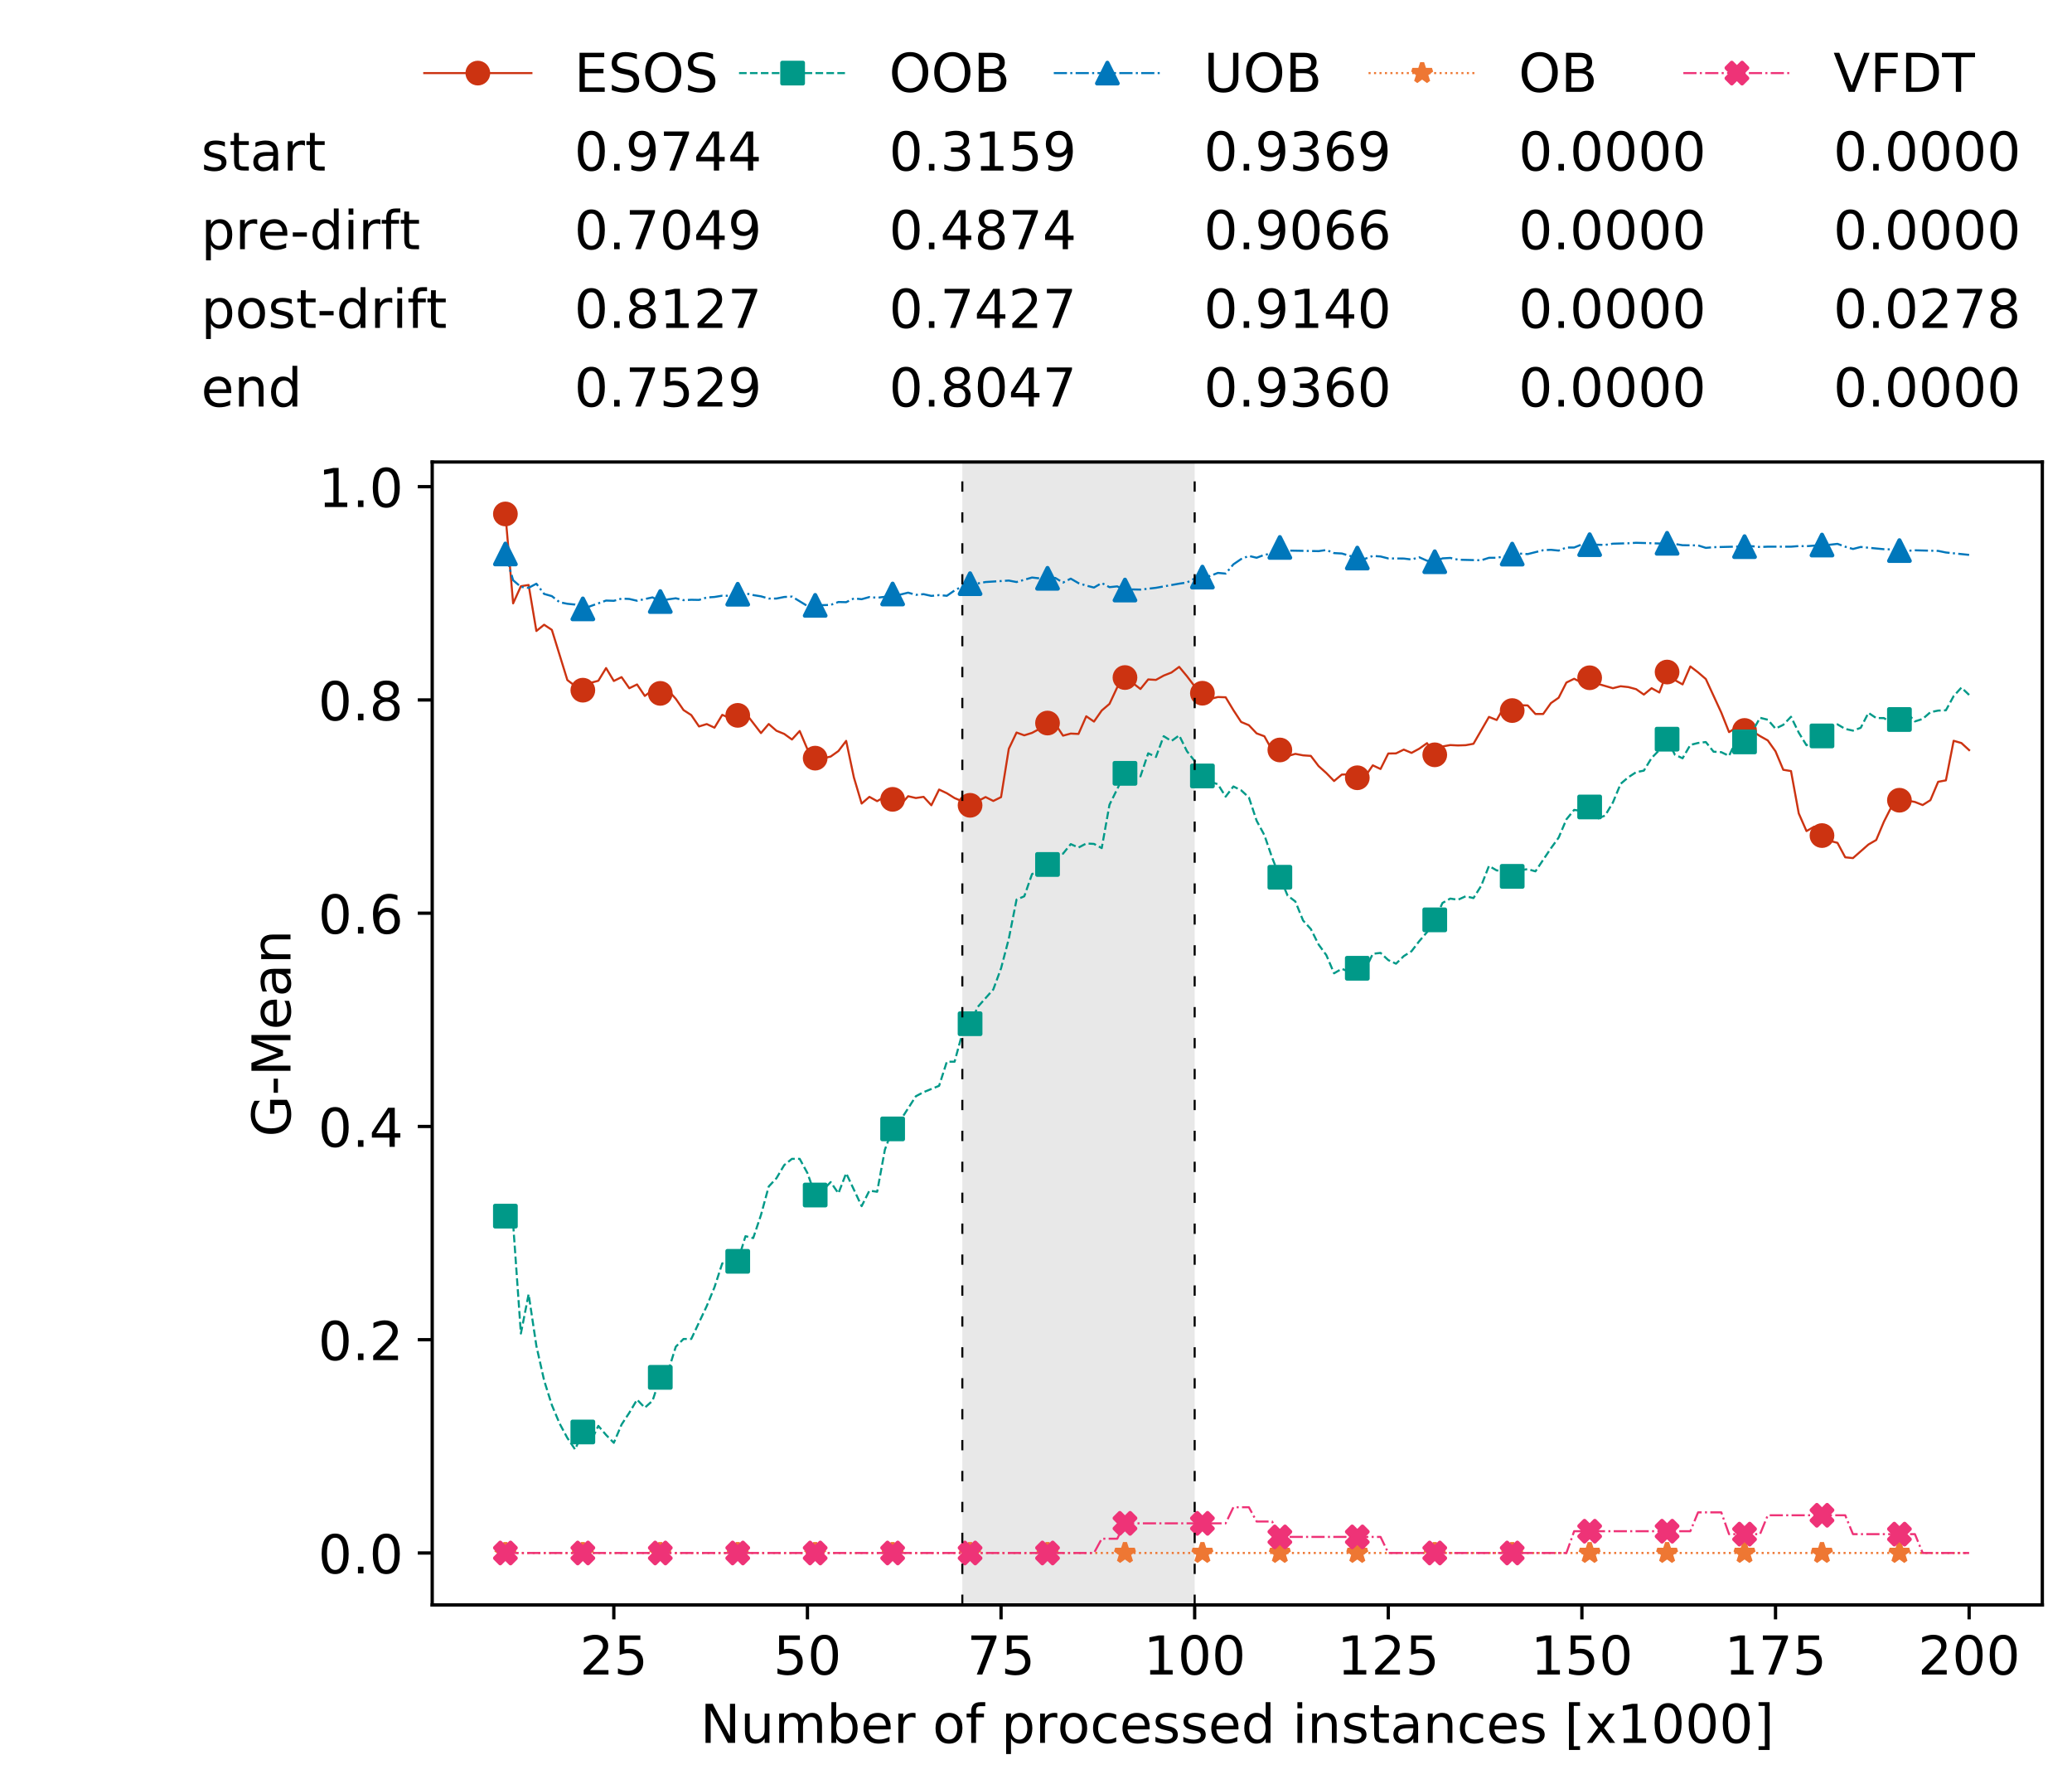 <?xml version="1.0" encoding="utf-8" standalone="no"?>
<!DOCTYPE svg PUBLIC "-//W3C//DTD SVG 1.1//EN"
  "http://www.w3.org/Graphics/SVG/1.1/DTD/svg11.dtd">
<!-- Created with matplotlib (https://matplotlib.org/) -->
<svg height="432.615pt" version="1.1" viewBox="0 0 502.65 432.615" width="502.65pt" xmlns="http://www.w3.org/2000/svg" xmlns:xlink="http://www.w3.org/1999/xlink">
 <defs>
  <style type="text/css">
*{stroke-linecap:butt;stroke-linejoin:round;white-space:pre;}
  </style>
 </defs>
 <g id="figure_1">
  <g id="patch_1">
   <path d="M 0 432.615 
L 502.65 432.615 
L 502.65 0 
L 0 0 
z
" style="fill:#ffffff;"/>
  </g>
  <g id="axes_1">
   <g id="patch_2">
    <path d="M 104.85 389.252 
L 495.45 389.252 
L 495.45 112.052 
L 104.85 112.052 
z
" style="fill:#ffffff;"/>
   </g>
   <g id="patch_3">
    <path clip-path="url(#p8f6236bbeb)" d="M 289.817 389.252 
L 289.817 112.052 
L 233.453 112.052 
L 233.453 389.252 
z
" style="fill:#d3d3d3;opacity:0.5;"/>
   </g>
   <g id="matplotlib.axis_1">
    <g id="xtick_1">
     <g id="line2d_1">
      <defs>
       <path d="M 0 0 
L 0 3.5 
" id="m3ded08c036" style="stroke:#000000;stroke-width:0.8;"/>
      </defs>
      <g>
       <use style="stroke:#000000;stroke-width:0.8;" x="148.908" xlink:href="#m3ded08c036" y="389.252"/>
      </g>
     </g>
     <g id="text_1">
      <!-- 25 -->
      <defs>
       <path d="M 19.188 8.297 
L 53.609 8.297 
L 53.609 0 
L 7.328 0 
L 7.328 8.297 
Q 12.938 14.109 22.625 23.891 
Q 32.328 33.688 34.812 36.531 
Q 39.547 41.844 41.422 45.531 
Q 43.312 49.219 43.312 52.781 
Q 43.312 58.594 39.234 62.25 
Q 35.156 65.922 28.609 65.922 
Q 23.969 65.922 18.812 64.312 
Q 13.672 62.703 7.812 59.422 
L 7.812 69.391 
Q 13.766 71.781 18.938 73 
Q 24.125 74.219 28.422 74.219 
Q 39.75 74.219 46.484 68.547 
Q 53.219 62.891 53.219 53.422 
Q 53.219 48.922 51.531 44.891 
Q 49.859 40.875 45.406 35.406 
Q 44.188 33.984 37.641 27.219 
Q 31.109 20.453 19.188 8.297 
z
" id="DejaVuSans-50"/>
       <path d="M 10.797 72.906 
L 49.516 72.906 
L 49.516 64.594 
L 19.828 64.594 
L 19.828 46.734 
Q 21.969 47.469 24.109 47.828 
Q 26.266 48.188 28.422 48.188 
Q 40.625 48.188 47.75 41.5 
Q 54.891 34.812 54.891 23.391 
Q 54.891 11.625 47.562 5.094 
Q 40.234 -1.422 26.906 -1.422 
Q 22.312 -1.422 17.547 -0.641 
Q 12.797 0.141 7.719 1.703 
L 7.719 11.625 
Q 12.109 9.234 16.797 8.062 
Q 21.484 6.891 26.703 6.891 
Q 35.156 6.891 40.078 11.328 
Q 45.016 15.766 45.016 23.391 
Q 45.016 31 40.078 35.438 
Q 35.156 39.891 26.703 39.891 
Q 22.75 39.891 18.812 39.016 
Q 14.891 38.141 10.797 36.281 
z
" id="DejaVuSans-53"/>
      </defs>
      <g transform="translate(140.636 406.13)scale(0.13 -0.13)">
       <use xlink:href="#DejaVuSans-50"/>
       <use x="63.623" xlink:href="#DejaVuSans-53"/>
      </g>
     </g>
    </g>
    <g id="xtick_2">
     <g id="line2d_2">
      <g>
       <use style="stroke:#000000;stroke-width:0.8;" x="195.877" xlink:href="#m3ded08c036" y="389.252"/>
      </g>
     </g>
     <g id="text_2">
      <!-- 50 -->
      <defs>
       <path d="M 31.781 66.406 
Q 24.172 66.406 20.328 58.906 
Q 16.5 51.422 16.5 36.375 
Q 16.5 21.391 20.328 13.891 
Q 24.172 6.391 31.781 6.391 
Q 39.453 6.391 43.281 13.891 
Q 47.125 21.391 47.125 36.375 
Q 47.125 51.422 43.281 58.906 
Q 39.453 66.406 31.781 66.406 
z
M 31.781 74.219 
Q 44.047 74.219 50.516 64.516 
Q 56.984 54.828 56.984 36.375 
Q 56.984 17.969 50.516 8.266 
Q 44.047 -1.422 31.781 -1.422 
Q 19.531 -1.422 13.062 8.266 
Q 6.594 17.969 6.594 36.375 
Q 6.594 54.828 13.062 64.516 
Q 19.531 74.219 31.781 74.219 
z
" id="DejaVuSans-48"/>
      </defs>
      <g transform="translate(187.606 406.13)scale(0.13 -0.13)">
       <use xlink:href="#DejaVuSans-53"/>
       <use x="63.623" xlink:href="#DejaVuSans-48"/>
      </g>
     </g>
    </g>
    <g id="xtick_3">
     <g id="line2d_3">
      <g>
       <use style="stroke:#000000;stroke-width:0.8;" x="242.847" xlink:href="#m3ded08c036" y="389.252"/>
      </g>
     </g>
     <g id="text_3">
      <!-- 75 -->
      <defs>
       <path d="M 8.203 72.906 
L 55.078 72.906 
L 55.078 68.703 
L 28.609 0 
L 18.312 0 
L 43.219 64.594 
L 8.203 64.594 
z
" id="DejaVuSans-55"/>
      </defs>
      <g transform="translate(234.576 406.13)scale(0.13 -0.13)">
       <use xlink:href="#DejaVuSans-55"/>
       <use x="63.623" xlink:href="#DejaVuSans-53"/>
      </g>
     </g>
    </g>
    <g id="xtick_4">
     <g id="line2d_4">
      <g>
       <use style="stroke:#000000;stroke-width:0.8;" x="289.817" xlink:href="#m3ded08c036" y="389.252"/>
      </g>
     </g>
     <g id="text_4">
      <!-- 100 -->
      <defs>
       <path d="M 12.406 8.297 
L 28.516 8.297 
L 28.516 63.922 
L 10.984 60.406 
L 10.984 69.391 
L 28.422 72.906 
L 38.281 72.906 
L 38.281 8.297 
L 54.391 8.297 
L 54.391 0 
L 12.406 0 
z
" id="DejaVuSans-49"/>
      </defs>
      <g transform="translate(277.41 406.13)scale(0.13 -0.13)">
       <use xlink:href="#DejaVuSans-49"/>
       <use x="63.623" xlink:href="#DejaVuSans-48"/>
       <use x="127.246" xlink:href="#DejaVuSans-48"/>
      </g>
     </g>
    </g>
    <g id="xtick_5">
     <g id="line2d_5">
      <g>
       <use style="stroke:#000000;stroke-width:0.8;" x="336.786" xlink:href="#m3ded08c036" y="389.252"/>
      </g>
     </g>
     <g id="text_5">
      <!-- 125 -->
      <g transform="translate(324.379 406.13)scale(0.13 -0.13)">
       <use xlink:href="#DejaVuSans-49"/>
       <use x="63.623" xlink:href="#DejaVuSans-50"/>
       <use x="127.246" xlink:href="#DejaVuSans-53"/>
      </g>
     </g>
    </g>
    <g id="xtick_6">
     <g id="line2d_6">
      <g>
       <use style="stroke:#000000;stroke-width:0.8;" x="383.756" xlink:href="#m3ded08c036" y="389.252"/>
      </g>
     </g>
     <g id="text_6">
      <!-- 150 -->
      <g transform="translate(371.349 406.13)scale(0.13 -0.13)">
       <use xlink:href="#DejaVuSans-49"/>
       <use x="63.623" xlink:href="#DejaVuSans-53"/>
       <use x="127.246" xlink:href="#DejaVuSans-48"/>
      </g>
     </g>
    </g>
    <g id="xtick_7">
     <g id="line2d_7">
      <g>
       <use style="stroke:#000000;stroke-width:0.8;" x="430.726" xlink:href="#m3ded08c036" y="389.252"/>
      </g>
     </g>
     <g id="text_7">
      <!-- 175 -->
      <g transform="translate(418.319 406.13)scale(0.13 -0.13)">
       <use xlink:href="#DejaVuSans-49"/>
       <use x="63.623" xlink:href="#DejaVuSans-55"/>
       <use x="127.246" xlink:href="#DejaVuSans-53"/>
      </g>
     </g>
    </g>
    <g id="xtick_8">
     <g id="line2d_8">
      <g>
       <use style="stroke:#000000;stroke-width:0.8;" x="477.695" xlink:href="#m3ded08c036" y="389.252"/>
      </g>
     </g>
     <g id="text_8">
      <!-- 200 -->
      <g transform="translate(465.289 406.13)scale(0.13 -0.13)">
       <use xlink:href="#DejaVuSans-50"/>
       <use x="63.623" xlink:href="#DejaVuSans-48"/>
       <use x="127.246" xlink:href="#DejaVuSans-48"/>
      </g>
     </g>
    </g>
    <g id="text_9">
     <!-- Number of processed instances [x1000] -->
     <defs>
      <path d="M 9.812 72.906 
L 23.094 72.906 
L 55.422 11.922 
L 55.422 72.906 
L 64.984 72.906 
L 64.984 0 
L 51.703 0 
L 19.391 60.984 
L 19.391 0 
L 9.812 0 
z
" id="DejaVuSans-78"/>
      <path d="M 8.5 21.578 
L 8.5 54.688 
L 17.484 54.688 
L 17.484 21.922 
Q 17.484 14.156 20.5 10.266 
Q 23.531 6.391 29.594 6.391 
Q 36.859 6.391 41.078 11.031 
Q 45.312 15.672 45.312 23.688 
L 45.312 54.688 
L 54.297 54.688 
L 54.297 0 
L 45.312 0 
L 45.312 8.406 
Q 42.047 3.422 37.719 1 
Q 33.406 -1.422 27.688 -1.422 
Q 18.266 -1.422 13.375 4.438 
Q 8.5 10.297 8.5 21.578 
z
M 31.109 56 
z
" id="DejaVuSans-117"/>
      <path d="M 52 44.188 
Q 55.375 50.25 60.062 53.125 
Q 64.75 56 71.094 56 
Q 79.641 56 84.281 50.016 
Q 88.922 44.047 88.922 33.016 
L 88.922 0 
L 79.891 0 
L 79.891 32.719 
Q 79.891 40.578 77.094 44.375 
Q 74.312 48.188 68.609 48.188 
Q 61.625 48.188 57.562 43.547 
Q 53.516 38.922 53.516 30.906 
L 53.516 0 
L 44.484 0 
L 44.484 32.719 
Q 44.484 40.625 41.703 44.406 
Q 38.922 48.188 33.109 48.188 
Q 26.219 48.188 22.156 43.531 
Q 18.109 38.875 18.109 30.906 
L 18.109 0 
L 9.078 0 
L 9.078 54.688 
L 18.109 54.688 
L 18.109 46.188 
Q 21.188 51.219 25.484 53.609 
Q 29.781 56 35.688 56 
Q 41.656 56 45.828 52.969 
Q 50 49.953 52 44.188 
z
" id="DejaVuSans-109"/>
      <path d="M 48.688 27.297 
Q 48.688 37.203 44.609 42.844 
Q 40.531 48.484 33.406 48.484 
Q 26.266 48.484 22.188 42.844 
Q 18.109 37.203 18.109 27.297 
Q 18.109 17.391 22.188 11.75 
Q 26.266 6.109 33.406 6.109 
Q 40.531 6.109 44.609 11.75 
Q 48.688 17.391 48.688 27.297 
z
M 18.109 46.391 
Q 20.953 51.266 25.266 53.625 
Q 29.594 56 35.594 56 
Q 45.562 56 51.781 48.094 
Q 58.016 40.188 58.016 27.297 
Q 58.016 14.406 51.781 6.484 
Q 45.562 -1.422 35.594 -1.422 
Q 29.594 -1.422 25.266 0.953 
Q 20.953 3.328 18.109 8.203 
L 18.109 0 
L 9.078 0 
L 9.078 75.984 
L 18.109 75.984 
z
" id="DejaVuSans-98"/>
      <path d="M 56.203 29.594 
L 56.203 25.203 
L 14.891 25.203 
Q 15.484 15.922 20.484 11.062 
Q 25.484 6.203 34.422 6.203 
Q 39.594 6.203 44.453 7.469 
Q 49.312 8.734 54.109 11.281 
L 54.109 2.781 
Q 49.266 0.734 44.188 -0.344 
Q 39.109 -1.422 33.891 -1.422 
Q 20.797 -1.422 13.156 6.188 
Q 5.516 13.812 5.516 26.812 
Q 5.516 40.234 12.766 48.109 
Q 20.016 56 32.328 56 
Q 43.359 56 49.781 48.891 
Q 56.203 41.797 56.203 29.594 
z
M 47.219 32.234 
Q 47.125 39.594 43.094 43.984 
Q 39.062 48.391 32.422 48.391 
Q 24.906 48.391 20.391 44.141 
Q 15.875 39.891 15.188 32.172 
z
" id="DejaVuSans-101"/>
      <path d="M 41.109 46.297 
Q 39.594 47.172 37.812 47.578 
Q 36.031 48 33.891 48 
Q 26.266 48 22.188 43.047 
Q 18.109 38.094 18.109 28.812 
L 18.109 0 
L 9.078 0 
L 9.078 54.688 
L 18.109 54.688 
L 18.109 46.188 
Q 20.953 51.172 25.484 53.578 
Q 30.031 56 36.531 56 
Q 37.453 56 38.578 55.875 
Q 39.703 55.766 41.062 55.516 
z
" id="DejaVuSans-114"/>
      <path id="DejaVuSans-32"/>
      <path d="M 30.609 48.391 
Q 23.391 48.391 19.188 42.75 
Q 14.984 37.109 14.984 27.297 
Q 14.984 17.484 19.156 11.844 
Q 23.344 6.203 30.609 6.203 
Q 37.797 6.203 41.984 11.859 
Q 46.188 17.531 46.188 27.297 
Q 46.188 37.016 41.984 42.703 
Q 37.797 48.391 30.609 48.391 
z
M 30.609 56 
Q 42.328 56 49.016 48.375 
Q 55.719 40.766 55.719 27.297 
Q 55.719 13.875 49.016 6.219 
Q 42.328 -1.422 30.609 -1.422 
Q 18.844 -1.422 12.172 6.219 
Q 5.516 13.875 5.516 27.297 
Q 5.516 40.766 12.172 48.375 
Q 18.844 56 30.609 56 
z
" id="DejaVuSans-111"/>
      <path d="M 37.109 75.984 
L 37.109 68.5 
L 28.516 68.5 
Q 23.688 68.5 21.797 66.547 
Q 19.922 64.594 19.922 59.516 
L 19.922 54.688 
L 34.719 54.688 
L 34.719 47.703 
L 19.922 47.703 
L 19.922 0 
L 10.891 0 
L 10.891 47.703 
L 2.297 47.703 
L 2.297 54.688 
L 10.891 54.688 
L 10.891 58.5 
Q 10.891 67.625 15.141 71.797 
Q 19.391 75.984 28.609 75.984 
z
" id="DejaVuSans-102"/>
      <path d="M 18.109 8.203 
L 18.109 -20.797 
L 9.078 -20.797 
L 9.078 54.688 
L 18.109 54.688 
L 18.109 46.391 
Q 20.953 51.266 25.266 53.625 
Q 29.594 56 35.594 56 
Q 45.562 56 51.781 48.094 
Q 58.016 40.188 58.016 27.297 
Q 58.016 14.406 51.781 6.484 
Q 45.562 -1.422 35.594 -1.422 
Q 29.594 -1.422 25.266 0.953 
Q 20.953 3.328 18.109 8.203 
z
M 48.688 27.297 
Q 48.688 37.203 44.609 42.844 
Q 40.531 48.484 33.406 48.484 
Q 26.266 48.484 22.188 42.844 
Q 18.109 37.203 18.109 27.297 
Q 18.109 17.391 22.188 11.75 
Q 26.266 6.109 33.406 6.109 
Q 40.531 6.109 44.609 11.75 
Q 48.688 17.391 48.688 27.297 
z
" id="DejaVuSans-112"/>
      <path d="M 48.781 52.594 
L 48.781 44.188 
Q 44.969 46.297 41.141 47.344 
Q 37.312 48.391 33.406 48.391 
Q 24.656 48.391 19.812 42.844 
Q 14.984 37.312 14.984 27.297 
Q 14.984 17.281 19.812 11.734 
Q 24.656 6.203 33.406 6.203 
Q 37.312 6.203 41.141 7.25 
Q 44.969 8.297 48.781 10.406 
L 48.781 2.094 
Q 45.016 0.344 40.984 -0.531 
Q 36.969 -1.422 32.422 -1.422 
Q 20.062 -1.422 12.781 6.344 
Q 5.516 14.109 5.516 27.297 
Q 5.516 40.672 12.859 48.328 
Q 20.219 56 33.016 56 
Q 37.156 56 41.109 55.141 
Q 45.062 54.297 48.781 52.594 
z
" id="DejaVuSans-99"/>
      <path d="M 44.281 53.078 
L 44.281 44.578 
Q 40.484 46.531 36.375 47.5 
Q 32.281 48.484 27.875 48.484 
Q 21.188 48.484 17.844 46.438 
Q 14.5 44.391 14.5 40.281 
Q 14.5 37.156 16.891 35.375 
Q 19.281 33.594 26.516 31.984 
L 29.594 31.297 
Q 39.156 29.25 43.188 25.516 
Q 47.219 21.781 47.219 15.094 
Q 47.219 7.469 41.188 3.016 
Q 35.156 -1.422 24.609 -1.422 
Q 20.219 -1.422 15.453 -0.562 
Q 10.688 0.297 5.422 2 
L 5.422 11.281 
Q 10.406 8.688 15.234 7.391 
Q 20.062 6.109 24.812 6.109 
Q 31.156 6.109 34.562 8.281 
Q 37.984 10.453 37.984 14.406 
Q 37.984 18.062 35.516 20.016 
Q 33.062 21.969 24.703 23.781 
L 21.578 24.516 
Q 13.234 26.266 9.516 29.906 
Q 5.812 33.547 5.812 39.891 
Q 5.812 47.609 11.281 51.797 
Q 16.75 56 26.812 56 
Q 31.781 56 36.172 55.266 
Q 40.578 54.547 44.281 53.078 
z
" id="DejaVuSans-115"/>
      <path d="M 45.406 46.391 
L 45.406 75.984 
L 54.391 75.984 
L 54.391 0 
L 45.406 0 
L 45.406 8.203 
Q 42.578 3.328 38.25 0.953 
Q 33.938 -1.422 27.875 -1.422 
Q 17.969 -1.422 11.734 6.484 
Q 5.516 14.406 5.516 27.297 
Q 5.516 40.188 11.734 48.094 
Q 17.969 56 27.875 56 
Q 33.938 56 38.25 53.625 
Q 42.578 51.266 45.406 46.391 
z
M 14.797 27.297 
Q 14.797 17.391 18.875 11.75 
Q 22.953 6.109 30.078 6.109 
Q 37.203 6.109 41.297 11.75 
Q 45.406 17.391 45.406 27.297 
Q 45.406 37.203 41.297 42.844 
Q 37.203 48.484 30.078 48.484 
Q 22.953 48.484 18.875 42.844 
Q 14.797 37.203 14.797 27.297 
z
" id="DejaVuSans-100"/>
      <path d="M 9.422 54.688 
L 18.406 54.688 
L 18.406 0 
L 9.422 0 
z
M 9.422 75.984 
L 18.406 75.984 
L 18.406 64.594 
L 9.422 64.594 
z
" id="DejaVuSans-105"/>
      <path d="M 54.891 33.016 
L 54.891 0 
L 45.906 0 
L 45.906 32.719 
Q 45.906 40.484 42.875 44.328 
Q 39.844 48.188 33.797 48.188 
Q 26.516 48.188 22.312 43.547 
Q 18.109 38.922 18.109 30.906 
L 18.109 0 
L 9.078 0 
L 9.078 54.688 
L 18.109 54.688 
L 18.109 46.188 
Q 21.344 51.125 25.703 53.562 
Q 30.078 56 35.797 56 
Q 45.219 56 50.047 50.172 
Q 54.891 44.344 54.891 33.016 
z
" id="DejaVuSans-110"/>
      <path d="M 18.312 70.219 
L 18.312 54.688 
L 36.812 54.688 
L 36.812 47.703 
L 18.312 47.703 
L 18.312 18.016 
Q 18.312 11.328 20.141 9.422 
Q 21.969 7.516 27.594 7.516 
L 36.812 7.516 
L 36.812 0 
L 27.594 0 
Q 17.188 0 13.234 3.875 
Q 9.281 7.766 9.281 18.016 
L 9.281 47.703 
L 2.688 47.703 
L 2.688 54.688 
L 9.281 54.688 
L 9.281 70.219 
z
" id="DejaVuSans-116"/>
      <path d="M 34.281 27.484 
Q 23.391 27.484 19.188 25 
Q 14.984 22.516 14.984 16.5 
Q 14.984 11.719 18.141 8.906 
Q 21.297 6.109 26.703 6.109 
Q 34.188 6.109 38.703 11.406 
Q 43.219 16.703 43.219 25.484 
L 43.219 27.484 
z
M 52.203 31.203 
L 52.203 0 
L 43.219 0 
L 43.219 8.297 
Q 40.141 3.328 35.547 0.953 
Q 30.953 -1.422 24.312 -1.422 
Q 15.922 -1.422 10.953 3.297 
Q 6 8.016 6 15.922 
Q 6 25.141 12.172 29.828 
Q 18.359 34.516 30.609 34.516 
L 43.219 34.516 
L 43.219 35.406 
Q 43.219 41.609 39.141 45 
Q 35.062 48.391 27.688 48.391 
Q 23 48.391 18.547 47.266 
Q 14.109 46.141 10.016 43.891 
L 10.016 52.203 
Q 14.938 54.109 19.578 55.047 
Q 24.219 56 28.609 56 
Q 40.484 56 46.344 49.844 
Q 52.203 43.703 52.203 31.203 
z
" id="DejaVuSans-97"/>
      <path d="M 8.594 75.984 
L 29.297 75.984 
L 29.297 69 
L 17.578 69 
L 17.578 -6.203 
L 29.297 -6.203 
L 29.297 -13.188 
L 8.594 -13.188 
z
" id="DejaVuSans-91"/>
      <path d="M 54.891 54.688 
L 35.109 28.078 
L 55.906 0 
L 45.312 0 
L 29.391 21.484 
L 13.484 0 
L 2.875 0 
L 24.125 28.609 
L 4.688 54.688 
L 15.281 54.688 
L 29.781 35.203 
L 44.281 54.688 
z
" id="DejaVuSans-120"/>
      <path d="M 30.422 75.984 
L 30.422 -13.188 
L 9.719 -13.188 
L 9.719 -6.203 
L 21.391 -6.203 
L 21.391 69 
L 9.719 69 
L 9.719 75.984 
z
" id="DejaVuSans-93"/>
     </defs>
     <g transform="translate(169.881 422.711)scale(0.13 -0.13)">
      <use xlink:href="#DejaVuSans-78"/>
      <use x="74.805" xlink:href="#DejaVuSans-117"/>
      <use x="138.184" xlink:href="#DejaVuSans-109"/>
      <use x="235.596" xlink:href="#DejaVuSans-98"/>
      <use x="299.072" xlink:href="#DejaVuSans-101"/>
      <use x="360.596" xlink:href="#DejaVuSans-114"/>
      <use x="401.709" xlink:href="#DejaVuSans-32"/>
      <use x="433.496" xlink:href="#DejaVuSans-111"/>
      <use x="494.678" xlink:href="#DejaVuSans-102"/>
      <use x="529.883" xlink:href="#DejaVuSans-32"/>
      <use x="561.67" xlink:href="#DejaVuSans-112"/>
      <use x="625.146" xlink:href="#DejaVuSans-114"/>
      <use x="666.229" xlink:href="#DejaVuSans-111"/>
      <use x="727.41" xlink:href="#DejaVuSans-99"/>
      <use x="782.391" xlink:href="#DejaVuSans-101"/>
      <use x="843.914" xlink:href="#DejaVuSans-115"/>
      <use x="896.014" xlink:href="#DejaVuSans-115"/>
      <use x="948.113" xlink:href="#DejaVuSans-101"/>
      <use x="1009.637" xlink:href="#DejaVuSans-100"/>
      <use x="1073.113" xlink:href="#DejaVuSans-32"/>
      <use x="1104.9" xlink:href="#DejaVuSans-105"/>
      <use x="1132.684" xlink:href="#DejaVuSans-110"/>
      <use x="1196.062" xlink:href="#DejaVuSans-115"/>
      <use x="1248.162" xlink:href="#DejaVuSans-116"/>
      <use x="1287.371" xlink:href="#DejaVuSans-97"/>
      <use x="1348.65" xlink:href="#DejaVuSans-110"/>
      <use x="1412.029" xlink:href="#DejaVuSans-99"/>
      <use x="1467.01" xlink:href="#DejaVuSans-101"/>
      <use x="1528.533" xlink:href="#DejaVuSans-115"/>
      <use x="1580.633" xlink:href="#DejaVuSans-32"/>
      <use x="1612.42" xlink:href="#DejaVuSans-91"/>
      <use x="1651.434" xlink:href="#DejaVuSans-120"/>
      <use x="1710.613" xlink:href="#DejaVuSans-49"/>
      <use x="1774.236" xlink:href="#DejaVuSans-48"/>
      <use x="1837.859" xlink:href="#DejaVuSans-48"/>
      <use x="1901.482" xlink:href="#DejaVuSans-48"/>
      <use x="1965.105" xlink:href="#DejaVuSans-93"/>
     </g>
    </g>
   </g>
   <g id="matplotlib.axis_2">
    <g id="ytick_1">
     <g id="line2d_9">
      <defs>
       <path d="M 0 0 
L -3.5 0 
" id="mf1bbfd628e" style="stroke:#000000;stroke-width:0.8;"/>
      </defs>
      <g>
       <use style="stroke:#000000;stroke-width:0.8;" x="104.85" xlink:href="#mf1bbfd628e" y="376.652"/>
      </g>
     </g>
     <g id="text_10">
      <!-- 0.0 -->
      <defs>
       <path d="M 10.688 12.406 
L 21 12.406 
L 21 0 
L 10.688 0 
z
" id="DejaVuSans-46"/>
      </defs>
      <g transform="translate(77.176 381.591)scale(0.13 -0.13)">
       <use xlink:href="#DejaVuSans-48"/>
       <use x="63.623" xlink:href="#DejaVuSans-46"/>
       <use x="95.41" xlink:href="#DejaVuSans-48"/>
      </g>
     </g>
    </g>
    <g id="ytick_2">
     <g id="line2d_10">
      <g>
       <use style="stroke:#000000;stroke-width:0.8;" x="104.85" xlink:href="#mf1bbfd628e" y="324.929"/>
      </g>
     </g>
     <g id="text_11">
      <!-- 0.2 -->
      <g transform="translate(77.176 329.868)scale(0.13 -0.13)">
       <use xlink:href="#DejaVuSans-48"/>
       <use x="63.623" xlink:href="#DejaVuSans-46"/>
       <use x="95.41" xlink:href="#DejaVuSans-50"/>
      </g>
     </g>
    </g>
    <g id="ytick_3">
     <g id="line2d_11">
      <g>
       <use style="stroke:#000000;stroke-width:0.8;" x="104.85" xlink:href="#mf1bbfd628e" y="273.206"/>
      </g>
     </g>
     <g id="text_12">
      <!-- 0.4 -->
      <defs>
       <path d="M 37.797 64.312 
L 12.891 25.391 
L 37.797 25.391 
z
M 35.203 72.906 
L 47.609 72.906 
L 47.609 25.391 
L 58.016 25.391 
L 58.016 17.188 
L 47.609 17.188 
L 47.609 0 
L 37.797 0 
L 37.797 17.188 
L 4.891 17.188 
L 4.891 26.703 
z
" id="DejaVuSans-52"/>
      </defs>
      <g transform="translate(77.176 278.145)scale(0.13 -0.13)">
       <use xlink:href="#DejaVuSans-48"/>
       <use x="63.623" xlink:href="#DejaVuSans-46"/>
       <use x="95.41" xlink:href="#DejaVuSans-52"/>
      </g>
     </g>
    </g>
    <g id="ytick_4">
     <g id="line2d_12">
      <g>
       <use style="stroke:#000000;stroke-width:0.8;" x="104.85" xlink:href="#mf1bbfd628e" y="221.483"/>
      </g>
     </g>
     <g id="text_13">
      <!-- 0.6 -->
      <defs>
       <path d="M 33.016 40.375 
Q 26.375 40.375 22.484 35.828 
Q 18.609 31.297 18.609 23.391 
Q 18.609 15.531 22.484 10.953 
Q 26.375 6.391 33.016 6.391 
Q 39.656 6.391 43.531 10.953 
Q 47.406 15.531 47.406 23.391 
Q 47.406 31.297 43.531 35.828 
Q 39.656 40.375 33.016 40.375 
z
M 52.594 71.297 
L 52.594 62.312 
Q 48.875 64.062 45.094 64.984 
Q 41.312 65.922 37.594 65.922 
Q 27.828 65.922 22.672 59.328 
Q 17.531 52.734 16.797 39.406 
Q 19.672 43.656 24.016 45.922 
Q 28.375 48.188 33.594 48.188 
Q 44.578 48.188 50.953 41.516 
Q 57.328 34.859 57.328 23.391 
Q 57.328 12.156 50.688 5.359 
Q 44.047 -1.422 33.016 -1.422 
Q 20.359 -1.422 13.672 8.266 
Q 6.984 17.969 6.984 36.375 
Q 6.984 53.656 15.188 63.938 
Q 23.391 74.219 37.203 74.219 
Q 40.922 74.219 44.703 73.484 
Q 48.484 72.75 52.594 71.297 
z
" id="DejaVuSans-54"/>
      </defs>
      <g transform="translate(77.176 226.422)scale(0.13 -0.13)">
       <use xlink:href="#DejaVuSans-48"/>
       <use x="63.623" xlink:href="#DejaVuSans-46"/>
       <use x="95.41" xlink:href="#DejaVuSans-54"/>
      </g>
     </g>
    </g>
    <g id="ytick_5">
     <g id="line2d_13">
      <g>
       <use style="stroke:#000000;stroke-width:0.8;" x="104.85" xlink:href="#mf1bbfd628e" y="169.76"/>
      </g>
     </g>
     <g id="text_14">
      <!-- 0.8 -->
      <defs>
       <path d="M 31.781 34.625 
Q 24.75 34.625 20.719 30.859 
Q 16.703 27.094 16.703 20.516 
Q 16.703 13.922 20.719 10.156 
Q 24.75 6.391 31.781 6.391 
Q 38.812 6.391 42.859 10.172 
Q 46.922 13.969 46.922 20.516 
Q 46.922 27.094 42.891 30.859 
Q 38.875 34.625 31.781 34.625 
z
M 21.922 38.812 
Q 15.578 40.375 12.031 44.719 
Q 8.5 49.078 8.5 55.328 
Q 8.5 64.062 14.719 69.141 
Q 20.953 74.219 31.781 74.219 
Q 42.672 74.219 48.875 69.141 
Q 55.078 64.062 55.078 55.328 
Q 55.078 49.078 51.531 44.719 
Q 48 40.375 41.703 38.812 
Q 48.828 37.156 52.797 32.312 
Q 56.781 27.484 56.781 20.516 
Q 56.781 9.906 50.312 4.234 
Q 43.844 -1.422 31.781 -1.422 
Q 19.734 -1.422 13.25 4.234 
Q 6.781 9.906 6.781 20.516 
Q 6.781 27.484 10.781 32.312 
Q 14.797 37.156 21.922 38.812 
z
M 18.312 54.391 
Q 18.312 48.734 21.844 45.562 
Q 25.391 42.391 31.781 42.391 
Q 38.141 42.391 41.719 45.562 
Q 45.312 48.734 45.312 54.391 
Q 45.312 60.062 41.719 63.234 
Q 38.141 66.406 31.781 66.406 
Q 25.391 66.406 21.844 63.234 
Q 18.312 60.062 18.312 54.391 
z
" id="DejaVuSans-56"/>
      </defs>
      <g transform="translate(77.176 174.699)scale(0.13 -0.13)">
       <use xlink:href="#DejaVuSans-48"/>
       <use x="63.623" xlink:href="#DejaVuSans-46"/>
       <use x="95.41" xlink:href="#DejaVuSans-56"/>
      </g>
     </g>
    </g>
    <g id="ytick_6">
     <g id="line2d_14">
      <g>
       <use style="stroke:#000000;stroke-width:0.8;" x="104.85" xlink:href="#mf1bbfd628e" y="118.037"/>
      </g>
     </g>
     <g id="text_15">
      <!-- 1.0 -->
      <g transform="translate(77.176 122.975)scale(0.13 -0.13)">
       <use xlink:href="#DejaVuSans-49"/>
       <use x="63.623" xlink:href="#DejaVuSans-46"/>
       <use x="95.41" xlink:href="#DejaVuSans-48"/>
      </g>
     </g>
    </g>
    <g id="text_16">
     <!-- G-Mean -->
     <defs>
      <path d="M 59.516 10.406 
L 59.516 29.984 
L 43.406 29.984 
L 43.406 38.094 
L 69.281 38.094 
L 69.281 6.781 
Q 63.578 2.734 56.688 0.656 
Q 49.812 -1.422 42 -1.422 
Q 24.906 -1.422 15.25 8.562 
Q 5.609 18.562 5.609 36.375 
Q 5.609 54.25 15.25 64.234 
Q 24.906 74.219 42 74.219 
Q 49.125 74.219 55.547 72.453 
Q 61.969 70.703 67.391 67.281 
L 67.391 56.781 
Q 61.922 61.422 55.766 63.766 
Q 49.609 66.109 42.828 66.109 
Q 29.438 66.109 22.719 58.641 
Q 16.016 51.172 16.016 36.375 
Q 16.016 21.625 22.719 14.156 
Q 29.438 6.688 42.828 6.688 
Q 48.047 6.688 52.141 7.594 
Q 56.25 8.5 59.516 10.406 
z
" id="DejaVuSans-71"/>
      <path d="M 4.891 31.391 
L 31.203 31.391 
L 31.203 23.391 
L 4.891 23.391 
z
" id="DejaVuSans-45"/>
      <path d="M 9.812 72.906 
L 24.516 72.906 
L 43.109 23.297 
L 61.812 72.906 
L 76.516 72.906 
L 76.516 0 
L 66.891 0 
L 66.891 64.016 
L 48.094 14.016 
L 38.188 14.016 
L 19.391 64.016 
L 19.391 0 
L 9.812 0 
z
" id="DejaVuSans-77"/>
     </defs>
     <g transform="translate(70.472 275.744)rotate(-90)scale(0.13 -0.13)">
      <use xlink:href="#DejaVuSans-71"/>
      <use x="77.49" xlink:href="#DejaVuSans-45"/>
      <use x="113.574" xlink:href="#DejaVuSans-77"/>
      <use x="199.854" xlink:href="#DejaVuSans-101"/>
      <use x="261.377" xlink:href="#DejaVuSans-97"/>
      <use x="322.656" xlink:href="#DejaVuSans-110"/>
     </g>
    </g>
   </g>
   <g id="line2d_15"/>
   <g id="line2d_16"/>
   <g id="line2d_17"/>
   <g id="line2d_18"/>
   <g id="line2d_19"/>
   <g id="line2d_20">
    <path clip-path="url(#p8f6236bbeb)" d="M 122.605 124.652 
L 124.483 146.337 
L 126.362 142.18 
L 128.241 141.876 
L 130.12 153.037 
L 131.998 151.517 
L 133.877 152.767 
L 137.635 164.936 
L 139.514 166.371 
L 141.392 167.393 
L 143.271 165.616 
L 145.15 165.108 
L 147.029 162.028 
L 148.908 165.158 
L 150.786 164.225 
L 152.665 166.916 
L 154.544 166.004 
L 156.423 168.789 
L 158.302 167.376 
L 160.18 168.168 
L 162.059 167.374 
L 163.938 169.485 
L 165.817 172.214 
L 167.695 173.43 
L 169.574 176.188 
L 171.453 175.612 
L 173.332 176.485 
L 175.211 173.375 
L 177.089 174.172 
L 180.847 172.917 
L 184.605 177.795 
L 186.483 175.597 
L 188.362 177.232 
L 190.241 177.998 
L 192.12 179.351 
L 193.998 177.293 
L 195.877 181.724 
L 197.756 183.877 
L 199.635 183.928 
L 201.514 183.489 
L 203.392 182.154 
L 205.271 179.686 
L 207.15 188.566 
L 209.029 194.89 
L 210.908 193.265 
L 212.786 194.303 
L 214.665 193.241 
L 216.544 193.868 
L 218.423 195.256 
L 220.302 193.107 
L 222.18 193.545 
L 224.059 193.261 
L 225.938 195.306 
L 227.817 191.494 
L 229.695 192.384 
L 231.574 193.56 
L 233.453 194.344 
L 235.332 195.316 
L 239.089 193.312 
L 240.968 194.257 
L 242.847 193.332 
L 244.726 181.614 
L 246.605 177.666 
L 248.483 178.342 
L 250.362 177.748 
L 252.241 176.746 
L 254.12 175.363 
L 255.998 175.582 
L 257.877 178.422 
L 259.756 177.918 
L 261.635 178.004 
L 263.514 173.722 
L 265.392 175.007 
L 267.271 172.321 
L 269.15 170.72 
L 271.029 166.7 
L 272.908 164.327 
L 274.786 165.64 
L 276.665 167.103 
L 278.544 164.783 
L 280.423 164.897 
L 282.302 163.855 
L 284.18 163.113 
L 286.059 161.74 
L 287.938 163.997 
L 289.817 166.469 
L 291.695 168.129 
L 293.574 169.527 
L 295.453 169.054 
L 297.332 169.115 
L 299.211 172.232 
L 301.089 175.101 
L 302.968 175.884 
L 304.847 177.869 
L 306.726 178.568 
L 308.605 181.942 
L 310.483 181.895 
L 312.362 183.379 
L 314.241 182.84 
L 316.12 183.198 
L 317.998 183.329 
L 319.877 185.801 
L 321.756 187.491 
L 323.635 189.422 
L 325.514 187.857 
L 327.392 187.809 
L 329.271 188.634 
L 331.15 188.358 
L 333.029 185.621 
L 334.908 186.507 
L 336.786 182.748 
L 338.665 182.721 
L 340.544 181.802 
L 342.423 182.601 
L 344.302 181.579 
L 346.18 180.243 
L 348.059 183.07 
L 349.938 181.046 
L 351.817 180.705 
L 353.695 180.795 
L 355.574 180.733 
L 357.453 180.392 
L 361.211 173.876 
L 363.089 174.625 
L 364.968 171.283 
L 366.847 172.336 
L 368.726 171.04 
L 370.605 171.092 
L 372.483 173.166 
L 374.362 173.168 
L 376.241 170.529 
L 378.12 169.22 
L 379.998 165.539 
L 381.877 164.626 
L 383.756 165.587 
L 385.635 164.38 
L 387.514 165.822 
L 391.271 166.913 
L 393.15 166.436 
L 395.029 166.642 
L 396.908 167.147 
L 398.786 168.458 
L 400.665 166.913 
L 402.544 167.951 
L 404.423 162.993 
L 406.302 164.946 
L 408.18 165.986 
L 410.059 161.633 
L 411.938 163.07 
L 413.817 164.684 
L 417.574 172.838 
L 419.453 177.557 
L 421.332 176.386 
L 423.211 177.16 
L 425.089 177.307 
L 426.968 178.525 
L 428.847 179.576 
L 430.726 182.219 
L 432.605 186.7 
L 434.483 187.008 
L 436.362 197.276 
L 438.241 201.562 
L 440.12 200.492 
L 441.998 202.655 
L 443.877 203.922 
L 445.756 204.421 
L 447.635 207.927 
L 449.514 208.115 
L 453.271 204.819 
L 455.15 203.731 
L 457.029 199.269 
L 458.908 195.569 
L 460.786 194.085 
L 462.665 194.137 
L 464.544 194.503 
L 466.423 195.249 
L 468.302 194.063 
L 470.18 189.611 
L 472.059 189.266 
L 473.938 179.665 
L 475.817 180.208 
L 477.695 181.929 
L 477.695 181.929 
" style="fill:none;stroke:#cc3311;stroke-linecap:square;stroke-width:0.5;"/>
    <defs>
     <path d="M 0 2.5 
C 0.663 2.5 1.299 2.237 1.768 1.768 
C 2.237 1.299 2.5 0.663 2.5 0 
C 2.5 -0.663 2.237 -1.299 1.768 -1.768 
C 1.299 -2.237 0.663 -2.5 0 -2.5 
C -0.663 -2.5 -1.299 -2.237 -1.768 -1.768 
C -2.237 -1.299 -2.5 -0.663 -2.5 0 
C -2.5 0.663 -2.237 1.299 -1.768 1.768 
C -1.299 2.237 -0.663 2.5 0 2.5 
z
" id="m4384165fcd" style="stroke:#cc3311;"/>
    </defs>
    <g clip-path="url(#p8f6236bbeb)">
     <use style="fill:#cc3311;stroke:#cc3311;" x="122.605" xlink:href="#m4384165fcd" y="124.652"/>
     <use style="fill:#cc3311;stroke:#cc3311;" x="141.392" xlink:href="#m4384165fcd" y="167.393"/>
     <use style="fill:#cc3311;stroke:#cc3311;" x="160.18" xlink:href="#m4384165fcd" y="168.168"/>
     <use style="fill:#cc3311;stroke:#cc3311;" x="178.968" xlink:href="#m4384165fcd" y="173.499"/>
     <use style="fill:#cc3311;stroke:#cc3311;" x="197.756" xlink:href="#m4384165fcd" y="183.877"/>
     <use style="fill:#cc3311;stroke:#cc3311;" x="216.544" xlink:href="#m4384165fcd" y="193.868"/>
     <use style="fill:#cc3311;stroke:#cc3311;" x="235.332" xlink:href="#m4384165fcd" y="195.316"/>
     <use style="fill:#cc3311;stroke:#cc3311;" x="254.12" xlink:href="#m4384165fcd" y="175.363"/>
     <use style="fill:#cc3311;stroke:#cc3311;" x="272.908" xlink:href="#m4384165fcd" y="164.327"/>
     <use style="fill:#cc3311;stroke:#cc3311;" x="291.695" xlink:href="#m4384165fcd" y="168.129"/>
     <use style="fill:#cc3311;stroke:#cc3311;" x="310.483" xlink:href="#m4384165fcd" y="181.895"/>
     <use style="fill:#cc3311;stroke:#cc3311;" x="329.271" xlink:href="#m4384165fcd" y="188.634"/>
     <use style="fill:#cc3311;stroke:#cc3311;" x="348.059" xlink:href="#m4384165fcd" y="183.07"/>
     <use style="fill:#cc3311;stroke:#cc3311;" x="366.847" xlink:href="#m4384165fcd" y="172.336"/>
     <use style="fill:#cc3311;stroke:#cc3311;" x="385.635" xlink:href="#m4384165fcd" y="164.38"/>
     <use style="fill:#cc3311;stroke:#cc3311;" x="404.423" xlink:href="#m4384165fcd" y="162.993"/>
     <use style="fill:#cc3311;stroke:#cc3311;" x="423.211" xlink:href="#m4384165fcd" y="177.16"/>
     <use style="fill:#cc3311;stroke:#cc3311;" x="441.998" xlink:href="#m4384165fcd" y="202.655"/>
     <use style="fill:#cc3311;stroke:#cc3311;" x="460.786" xlink:href="#m4384165fcd" y="194.085"/>
    </g>
   </g>
   <g id="line2d_21"/>
   <g id="line2d_22"/>
   <g id="line2d_23"/>
   <g id="line2d_24"/>
   <g id="line2d_25">
    <path clip-path="url(#p8f6236bbeb)" d="M 122.605 294.953 
L 124.483 296.815 
L 126.362 323.427 
L 128.241 313.875 
L 130.12 326.43 
L 131.998 334.8 
L 133.877 340.779 
L 135.756 345.263 
L 137.635 348.751 
L 139.514 351.541 
L 141.392 347.306 
L 143.271 349.752 
L 145.15 345.823 
L 147.029 348.025 
L 148.908 349.934 
L 150.786 345.497 
L 152.665 342.64 
L 154.544 339.458 
L 156.423 341.415 
L 158.302 339.728 
L 160.18 334.058 
L 162.059 332.688 
L 163.938 326.627 
L 165.817 324.743 
L 167.695 324.743 
L 171.453 316.757 
L 173.332 312.19 
L 175.211 306.413 
L 177.089 306.413 
L 178.968 305.913 
L 180.847 299.823 
L 182.726 300.271 
L 184.605 294.675 
L 186.483 287.774 
L 188.362 285.754 
L 190.241 282.578 
L 192.12 281.06 
L 193.998 281.06 
L 195.877 284.509 
L 197.756 289.833 
L 199.635 288.656 
L 201.514 286.698 
L 203.392 289.426 
L 205.271 284.546 
L 209.029 292.532 
L 210.908 288.77 
L 212.786 289.044 
L 214.665 278.842 
L 216.544 273.797 
L 218.423 271.738 
L 222.18 265.876 
L 224.059 264.883 
L 227.817 263.351 
L 229.695 257.499 
L 231.574 257.499 
L 233.453 250.598 
L 235.332 248.289 
L 237.211 244.193 
L 240.968 239.972 
L 242.847 234.851 
L 244.726 227.689 
L 246.605 218.183 
L 248.483 217.383 
L 250.362 211.996 
L 252.241 211.045 
L 254.12 209.664 
L 255.998 207.309 
L 257.877 207.043 
L 259.756 204.724 
L 261.635 205.562 
L 263.514 204.574 
L 265.392 204.675 
L 267.271 205.692 
L 269.15 195.177 
L 272.908 187.56 
L 274.786 187.207 
L 276.665 188.288 
L 278.544 182.702 
L 280.423 183.587 
L 282.302 178.55 
L 284.18 179.727 
L 286.059 178.357 
L 287.938 182.189 
L 289.817 184.58 
L 291.695 188.195 
L 293.574 189.57 
L 295.453 190.215 
L 297.332 193.212 
L 299.211 190.743 
L 301.089 191.669 
L 302.968 193.4 
L 304.847 199.052 
L 306.726 202.539 
L 308.605 208.002 
L 310.483 212.765 
L 312.362 217.211 
L 314.241 218.639 
L 316.12 223.258 
L 317.998 225.32 
L 319.877 229.079 
L 321.756 231.647 
L 323.635 236.06 
L 325.514 234.964 
L 327.392 235.728 
L 329.271 234.836 
L 331.15 235.221 
L 333.029 231.33 
L 334.908 231.109 
L 336.786 232.857 
L 338.665 233.729 
L 340.544 231.889 
L 342.423 230.705 
L 344.302 228.26 
L 346.18 226.082 
L 348.059 223.098 
L 349.938 218.995 
L 351.817 217.938 
L 353.695 218.221 
L 355.574 217.373 
L 357.453 217.817 
L 359.332 214.822 
L 361.211 210.013 
L 363.089 211.109 
L 364.968 211.209 
L 366.847 212.546 
L 368.726 211.088 
L 370.605 210.791 
L 372.483 211.332 
L 376.241 205.741 
L 378.12 203.146 
L 379.998 198.722 
L 381.877 196.428 
L 383.756 196.698 
L 385.635 195.716 
L 387.514 198.556 
L 389.392 197.799 
L 391.271 194.639 
L 393.15 190.106 
L 395.029 188.507 
L 396.908 187.279 
L 398.786 186.903 
L 400.665 183.832 
L 402.544 181.915 
L 404.423 179.275 
L 406.302 183.028 
L 408.18 183.907 
L 410.059 180.671 
L 411.938 180.196 
L 413.817 179.97 
L 415.695 182.31 
L 417.574 182.43 
L 419.453 183.326 
L 421.332 179.315 
L 423.211 179.939 
L 425.089 177.449 
L 426.968 174.084 
L 428.847 174.558 
L 430.726 176.715 
L 432.605 175.799 
L 434.483 173.843 
L 436.362 177.683 
L 438.241 180.758 
L 440.12 179.387 
L 441.998 178.484 
L 443.877 176.268 
L 445.756 175.687 
L 447.635 176.787 
L 449.514 177.202 
L 451.392 176.518 
L 453.271 172.891 
L 455.15 174.152 
L 457.029 174.158 
L 458.908 175.333 
L 460.786 174.504 
L 462.665 172.925 
L 464.544 174.967 
L 466.423 174.37 
L 468.302 172.726 
L 470.18 172.341 
L 472.059 172.272 
L 473.938 168.83 
L 475.817 166.764 
L 477.695 168.541 
L 477.695 168.541 
" style="fill:none;stroke:#009988;stroke-dasharray:1.85,0.8;stroke-dashoffset:0;stroke-width:0.5;"/>
    <defs>
     <path d="M -2.5 2.5 
L 2.5 2.5 
L 2.5 -2.5 
L -2.5 -2.5 
z
" id="md9602cd7c8" style="stroke:#009988;stroke-linejoin:miter;"/>
    </defs>
    <g clip-path="url(#p8f6236bbeb)">
     <use style="fill:#009988;stroke:#009988;stroke-linejoin:miter;" x="122.605" xlink:href="#md9602cd7c8" y="294.953"/>
     <use style="fill:#009988;stroke:#009988;stroke-linejoin:miter;" x="141.392" xlink:href="#md9602cd7c8" y="347.306"/>
     <use style="fill:#009988;stroke:#009988;stroke-linejoin:miter;" x="160.18" xlink:href="#md9602cd7c8" y="334.058"/>
     <use style="fill:#009988;stroke:#009988;stroke-linejoin:miter;" x="178.968" xlink:href="#md9602cd7c8" y="305.913"/>
     <use style="fill:#009988;stroke:#009988;stroke-linejoin:miter;" x="197.756" xlink:href="#md9602cd7c8" y="289.833"/>
     <use style="fill:#009988;stroke:#009988;stroke-linejoin:miter;" x="216.544" xlink:href="#md9602cd7c8" y="273.797"/>
     <use style="fill:#009988;stroke:#009988;stroke-linejoin:miter;" x="235.332" xlink:href="#md9602cd7c8" y="248.289"/>
     <use style="fill:#009988;stroke:#009988;stroke-linejoin:miter;" x="254.12" xlink:href="#md9602cd7c8" y="209.664"/>
     <use style="fill:#009988;stroke:#009988;stroke-linejoin:miter;" x="272.908" xlink:href="#md9602cd7c8" y="187.56"/>
     <use style="fill:#009988;stroke:#009988;stroke-linejoin:miter;" x="291.695" xlink:href="#md9602cd7c8" y="188.195"/>
     <use style="fill:#009988;stroke:#009988;stroke-linejoin:miter;" x="310.483" xlink:href="#md9602cd7c8" y="212.765"/>
     <use style="fill:#009988;stroke:#009988;stroke-linejoin:miter;" x="329.271" xlink:href="#md9602cd7c8" y="234.836"/>
     <use style="fill:#009988;stroke:#009988;stroke-linejoin:miter;" x="348.059" xlink:href="#md9602cd7c8" y="223.098"/>
     <use style="fill:#009988;stroke:#009988;stroke-linejoin:miter;" x="366.847" xlink:href="#md9602cd7c8" y="212.546"/>
     <use style="fill:#009988;stroke:#009988;stroke-linejoin:miter;" x="385.635" xlink:href="#md9602cd7c8" y="195.716"/>
     <use style="fill:#009988;stroke:#009988;stroke-linejoin:miter;" x="404.423" xlink:href="#md9602cd7c8" y="179.275"/>
     <use style="fill:#009988;stroke:#009988;stroke-linejoin:miter;" x="423.211" xlink:href="#md9602cd7c8" y="179.939"/>
     <use style="fill:#009988;stroke:#009988;stroke-linejoin:miter;" x="441.998" xlink:href="#md9602cd7c8" y="178.484"/>
     <use style="fill:#009988;stroke:#009988;stroke-linejoin:miter;" x="460.786" xlink:href="#md9602cd7c8" y="174.504"/>
    </g>
   </g>
   <g id="line2d_26"/>
   <g id="line2d_27"/>
   <g id="line2d_28"/>
   <g id="line2d_29"/>
   <g id="line2d_30">
    <path clip-path="url(#p8f6236bbeb)" d="M 122.605 134.356 
L 124.483 140.736 
L 126.362 142.337 
L 128.241 142.563 
L 130.12 141.57 
L 131.998 144.046 
L 133.877 144.582 
L 135.756 146.062 
L 137.635 146.437 
L 139.514 146.631 
L 141.392 147.674 
L 147.029 145.654 
L 148.908 145.719 
L 150.786 145.181 
L 152.665 145.268 
L 154.544 145.704 
L 158.302 144.884 
L 160.18 145.897 
L 162.059 145.367 
L 163.938 145.103 
L 165.817 145.557 
L 167.695 145.465 
L 169.574 145.5 
L 171.453 144.911 
L 173.332 144.786 
L 175.211 144.474 
L 177.089 144.507 
L 178.968 144.122 
L 180.847 143.901 
L 182.726 144.327 
L 184.605 144.63 
L 186.483 145.173 
L 188.362 145.166 
L 190.241 144.786 
L 192.12 144.692 
L 195.877 146.981 
L 197.756 146.822 
L 201.514 146.711 
L 203.392 146.005 
L 205.271 146.051 
L 207.15 145.136 
L 209.029 145.329 
L 210.908 144.802 
L 212.786 144.978 
L 214.665 144.743 
L 216.544 144.062 
L 218.423 144.203 
L 220.302 143.74 
L 222.18 144.272 
L 224.059 144.106 
L 225.938 144.528 
L 227.817 144.333 
L 229.695 144.501 
L 231.574 143.206 
L 233.453 142.196 
L 235.332 141.561 
L 237.211 141.503 
L 239.089 141.161 
L 244.726 140.803 
L 246.605 141.164 
L 250.362 140.068 
L 252.241 140.282 
L 255.998 140.169 
L 257.877 141.301 
L 259.756 140.341 
L 261.635 141.435 
L 263.514 142.027 
L 265.392 142.498 
L 267.271 141.405 
L 269.15 142.406 
L 271.029 142.215 
L 272.908 143.104 
L 274.786 142.957 
L 276.665 142.998 
L 280.423 142.564 
L 286.059 141.556 
L 287.938 141.283 
L 289.817 140.289 
L 293.574 139.675 
L 295.453 138.951 
L 297.332 139.115 
L 299.211 136.872 
L 301.089 135.589 
L 302.968 134.829 
L 304.847 135.273 
L 306.726 134.569 
L 308.605 134.24 
L 310.483 132.772 
L 312.362 133.531 
L 319.877 133.668 
L 321.756 133.394 
L 323.635 134.143 
L 325.514 134.239 
L 329.271 135.349 
L 331.15 135.525 
L 333.029 134.827 
L 334.908 134.962 
L 336.786 135.441 
L 340.544 135.463 
L 342.423 135.699 
L 344.302 135.155 
L 346.18 135.996 
L 348.059 136.239 
L 349.938 135.421 
L 351.817 135.316 
L 353.695 135.743 
L 359.332 135.89 
L 361.211 135.286 
L 363.089 135.28 
L 364.968 134.944 
L 366.847 134.387 
L 368.726 134.266 
L 370.605 134.384 
L 374.362 133.445 
L 376.241 133.346 
L 378.12 133.539 
L 379.998 132.792 
L 381.877 132.794 
L 383.756 132.032 
L 389.392 132.16 
L 391.271 131.863 
L 395.029 131.762 
L 396.908 131.642 
L 406.302 131.928 
L 408.18 132.237 
L 411.938 132.278 
L 413.817 132.878 
L 415.695 132.71 
L 425.089 132.478 
L 426.968 132.669 
L 428.847 132.585 
L 434.483 132.588 
L 436.362 132.437 
L 438.241 132.476 
L 441.998 132.191 
L 443.877 132.121 
L 445.756 131.905 
L 447.635 132.59 
L 449.514 133.148 
L 451.392 132.657 
L 455.15 133.024 
L 457.029 133.203 
L 458.908 133.249 
L 460.786 133.536 
L 462.665 133.597 
L 464.544 133.465 
L 470.18 133.611 
L 472.059 133.998 
L 477.695 134.581 
L 477.695 134.581 
" style="fill:none;stroke:#0077bb;stroke-dasharray:3.2,0.8,0.5,0.8;stroke-dashoffset:0;stroke-width:0.5;"/>
    <defs>
     <path d="M 0 -2.5 
L -2.5 2.5 
L 2.5 2.5 
z
" id="m0eb4d3861e" style="stroke:#0077bb;stroke-linejoin:miter;"/>
    </defs>
    <g clip-path="url(#p8f6236bbeb)">
     <use style="fill:#0077bb;stroke:#0077bb;stroke-linejoin:miter;" x="122.605" xlink:href="#m0eb4d3861e" y="134.356"/>
     <use style="fill:#0077bb;stroke:#0077bb;stroke-linejoin:miter;" x="141.392" xlink:href="#m0eb4d3861e" y="147.674"/>
     <use style="fill:#0077bb;stroke:#0077bb;stroke-linejoin:miter;" x="160.18" xlink:href="#m0eb4d3861e" y="145.897"/>
     <use style="fill:#0077bb;stroke:#0077bb;stroke-linejoin:miter;" x="178.968" xlink:href="#m0eb4d3861e" y="144.122"/>
     <use style="fill:#0077bb;stroke:#0077bb;stroke-linejoin:miter;" x="197.756" xlink:href="#m0eb4d3861e" y="146.822"/>
     <use style="fill:#0077bb;stroke:#0077bb;stroke-linejoin:miter;" x="216.544" xlink:href="#m0eb4d3861e" y="144.062"/>
     <use style="fill:#0077bb;stroke:#0077bb;stroke-linejoin:miter;" x="235.332" xlink:href="#m0eb4d3861e" y="141.561"/>
     <use style="fill:#0077bb;stroke:#0077bb;stroke-linejoin:miter;" x="254.12" xlink:href="#m0eb4d3861e" y="140.258"/>
     <use style="fill:#0077bb;stroke:#0077bb;stroke-linejoin:miter;" x="272.908" xlink:href="#m0eb4d3861e" y="143.104"/>
     <use style="fill:#0077bb;stroke:#0077bb;stroke-linejoin:miter;" x="291.695" xlink:href="#m0eb4d3861e" y="139.962"/>
     <use style="fill:#0077bb;stroke:#0077bb;stroke-linejoin:miter;" x="310.483" xlink:href="#m0eb4d3861e" y="132.772"/>
     <use style="fill:#0077bb;stroke:#0077bb;stroke-linejoin:miter;" x="329.271" xlink:href="#m0eb4d3861e" y="135.349"/>
     <use style="fill:#0077bb;stroke:#0077bb;stroke-linejoin:miter;" x="348.059" xlink:href="#m0eb4d3861e" y="136.239"/>
     <use style="fill:#0077bb;stroke:#0077bb;stroke-linejoin:miter;" x="366.847" xlink:href="#m0eb4d3861e" y="134.387"/>
     <use style="fill:#0077bb;stroke:#0077bb;stroke-linejoin:miter;" x="385.635" xlink:href="#m0eb4d3861e" y="132.103"/>
     <use style="fill:#0077bb;stroke:#0077bb;stroke-linejoin:miter;" x="404.423" xlink:href="#m0eb4d3861e" y="131.766"/>
     <use style="fill:#0077bb;stroke:#0077bb;stroke-linejoin:miter;" x="423.211" xlink:href="#m0eb4d3861e" y="132.579"/>
     <use style="fill:#0077bb;stroke:#0077bb;stroke-linejoin:miter;" x="441.998" xlink:href="#m0eb4d3861e" y="132.191"/>
     <use style="fill:#0077bb;stroke:#0077bb;stroke-linejoin:miter;" x="460.786" xlink:href="#m0eb4d3861e" y="133.536"/>
    </g>
   </g>
   <g id="line2d_31"/>
   <g id="line2d_32"/>
   <g id="line2d_33"/>
   <g id="line2d_34"/>
   <g id="line2d_35">
    <path clip-path="url(#p8f6236bbeb)" d="M 122.605 376.652 
L 477.695 376.652 
L 477.695 376.652 
" style="fill:none;stroke:#ee7733;stroke-dasharray:0.5,0.825;stroke-dashoffset:0;stroke-width:0.5;"/>
    <defs>
     <path d="M 0 -2.5 
L -0.561 -0.773 
L -2.378 -0.773 
L -0.908 0.295 
L -1.469 2.023 
L -0 0.955 
L 1.469 2.023 
L 0.908 0.295 
L 2.378 -0.773 
L 0.561 -0.773 
z
" id="m432ce0bded" style="stroke:#ee7733;stroke-linejoin:bevel;"/>
    </defs>
    <g clip-path="url(#p8f6236bbeb)">
     <use style="fill:#ee7733;stroke:#ee7733;stroke-linejoin:bevel;" x="122.605" xlink:href="#m432ce0bded" y="376.652"/>
     <use style="fill:#ee7733;stroke:#ee7733;stroke-linejoin:bevel;" x="141.392" xlink:href="#m432ce0bded" y="376.652"/>
     <use style="fill:#ee7733;stroke:#ee7733;stroke-linejoin:bevel;" x="160.18" xlink:href="#m432ce0bded" y="376.652"/>
     <use style="fill:#ee7733;stroke:#ee7733;stroke-linejoin:bevel;" x="178.968" xlink:href="#m432ce0bded" y="376.652"/>
     <use style="fill:#ee7733;stroke:#ee7733;stroke-linejoin:bevel;" x="197.756" xlink:href="#m432ce0bded" y="376.652"/>
     <use style="fill:#ee7733;stroke:#ee7733;stroke-linejoin:bevel;" x="216.544" xlink:href="#m432ce0bded" y="376.652"/>
     <use style="fill:#ee7733;stroke:#ee7733;stroke-linejoin:bevel;" x="235.332" xlink:href="#m432ce0bded" y="376.652"/>
     <use style="fill:#ee7733;stroke:#ee7733;stroke-linejoin:bevel;" x="254.12" xlink:href="#m432ce0bded" y="376.652"/>
     <use style="fill:#ee7733;stroke:#ee7733;stroke-linejoin:bevel;" x="272.908" xlink:href="#m432ce0bded" y="376.652"/>
     <use style="fill:#ee7733;stroke:#ee7733;stroke-linejoin:bevel;" x="291.695" xlink:href="#m432ce0bded" y="376.652"/>
     <use style="fill:#ee7733;stroke:#ee7733;stroke-linejoin:bevel;" x="310.483" xlink:href="#m432ce0bded" y="376.652"/>
     <use style="fill:#ee7733;stroke:#ee7733;stroke-linejoin:bevel;" x="329.271" xlink:href="#m432ce0bded" y="376.652"/>
     <use style="fill:#ee7733;stroke:#ee7733;stroke-linejoin:bevel;" x="348.059" xlink:href="#m432ce0bded" y="376.652"/>
     <use style="fill:#ee7733;stroke:#ee7733;stroke-linejoin:bevel;" x="366.847" xlink:href="#m432ce0bded" y="376.652"/>
     <use style="fill:#ee7733;stroke:#ee7733;stroke-linejoin:bevel;" x="385.635" xlink:href="#m432ce0bded" y="376.652"/>
     <use style="fill:#ee7733;stroke:#ee7733;stroke-linejoin:bevel;" x="404.423" xlink:href="#m432ce0bded" y="376.652"/>
     <use style="fill:#ee7733;stroke:#ee7733;stroke-linejoin:bevel;" x="423.211" xlink:href="#m432ce0bded" y="376.652"/>
     <use style="fill:#ee7733;stroke:#ee7733;stroke-linejoin:bevel;" x="441.998" xlink:href="#m432ce0bded" y="376.652"/>
     <use style="fill:#ee7733;stroke:#ee7733;stroke-linejoin:bevel;" x="460.786" xlink:href="#m432ce0bded" y="376.652"/>
    </g>
   </g>
   <g id="line2d_36"/>
   <g id="line2d_37"/>
   <g id="line2d_38"/>
   <g id="line2d_39"/>
   <g id="line2d_40">
    <path clip-path="url(#p8f6236bbeb)" d="M 122.605 376.652 
L 265.392 376.652 
L 267.271 373.196 
L 271.029 373.196 
L 272.908 369.463 
L 297.332 369.463 
L 299.211 365.564 
L 302.968 365.564 
L 304.847 369.02 
L 308.605 369.02 
L 310.483 372.753 
L 334.908 372.753 
L 336.786 376.652 
L 379.998 376.652 
L 381.877 371.373 
L 410.059 371.373 
L 411.938 366.801 
L 417.574 366.801 
L 419.453 372.08 
L 426.968 372.08 
L 428.847 367.508 
L 447.635 367.508 
L 449.514 372.08 
L 464.544 372.08 
L 466.423 376.652 
L 477.695 376.652 
L 477.695 376.652 
" style="fill:none;stroke:#ee3377;stroke-dasharray:3.2,0.8,0.5,0.8;stroke-dashoffset:0;stroke-width:0.5;"/>
    <defs>
     <path d="M -1.25 2.5 
L 0 1.25 
L 1.25 2.5 
L 2.5 1.25 
L 1.25 0 
L 2.5 -1.25 
L 1.25 -2.5 
L 0 -1.25 
L -1.25 -2.5 
L -2.5 -1.25 
L -1.25 0 
L -2.5 1.25 
z
" id="m5bfba46e02" style="stroke:#ee3377;stroke-linejoin:miter;"/>
    </defs>
    <g clip-path="url(#p8f6236bbeb)">
     <use style="fill:#ee3377;stroke:#ee3377;stroke-linejoin:miter;" x="122.605" xlink:href="#m5bfba46e02" y="376.652"/>
     <use style="fill:#ee3377;stroke:#ee3377;stroke-linejoin:miter;" x="141.392" xlink:href="#m5bfba46e02" y="376.652"/>
     <use style="fill:#ee3377;stroke:#ee3377;stroke-linejoin:miter;" x="160.18" xlink:href="#m5bfba46e02" y="376.652"/>
     <use style="fill:#ee3377;stroke:#ee3377;stroke-linejoin:miter;" x="178.968" xlink:href="#m5bfba46e02" y="376.652"/>
     <use style="fill:#ee3377;stroke:#ee3377;stroke-linejoin:miter;" x="197.756" xlink:href="#m5bfba46e02" y="376.652"/>
     <use style="fill:#ee3377;stroke:#ee3377;stroke-linejoin:miter;" x="216.544" xlink:href="#m5bfba46e02" y="376.652"/>
     <use style="fill:#ee3377;stroke:#ee3377;stroke-linejoin:miter;" x="235.332" xlink:href="#m5bfba46e02" y="376.652"/>
     <use style="fill:#ee3377;stroke:#ee3377;stroke-linejoin:miter;" x="254.12" xlink:href="#m5bfba46e02" y="376.652"/>
     <use style="fill:#ee3377;stroke:#ee3377;stroke-linejoin:miter;" x="272.908" xlink:href="#m5bfba46e02" y="369.463"/>
     <use style="fill:#ee3377;stroke:#ee3377;stroke-linejoin:miter;" x="291.695" xlink:href="#m5bfba46e02" y="369.463"/>
     <use style="fill:#ee3377;stroke:#ee3377;stroke-linejoin:miter;" x="310.483" xlink:href="#m5bfba46e02" y="372.753"/>
     <use style="fill:#ee3377;stroke:#ee3377;stroke-linejoin:miter;" x="329.271" xlink:href="#m5bfba46e02" y="372.753"/>
     <use style="fill:#ee3377;stroke:#ee3377;stroke-linejoin:miter;" x="348.059" xlink:href="#m5bfba46e02" y="376.652"/>
     <use style="fill:#ee3377;stroke:#ee3377;stroke-linejoin:miter;" x="366.847" xlink:href="#m5bfba46e02" y="376.652"/>
     <use style="fill:#ee3377;stroke:#ee3377;stroke-linejoin:miter;" x="385.635" xlink:href="#m5bfba46e02" y="371.373"/>
     <use style="fill:#ee3377;stroke:#ee3377;stroke-linejoin:miter;" x="404.423" xlink:href="#m5bfba46e02" y="371.373"/>
     <use style="fill:#ee3377;stroke:#ee3377;stroke-linejoin:miter;" x="423.211" xlink:href="#m5bfba46e02" y="372.08"/>
     <use style="fill:#ee3377;stroke:#ee3377;stroke-linejoin:miter;" x="441.998" xlink:href="#m5bfba46e02" y="367.508"/>
     <use style="fill:#ee3377;stroke:#ee3377;stroke-linejoin:miter;" x="460.786" xlink:href="#m5bfba46e02" y="372.08"/>
    </g>
   </g>
   <g id="line2d_41"/>
   <g id="line2d_42"/>
   <g id="line2d_43"/>
   <g id="line2d_44"/>
   <g id="line2d_45">
    <path clip-path="url(#p8f6236bbeb)" d="M 233.453 389.252 
L 233.453 112.052 
" style="fill:none;stroke:#000000;stroke-dasharray:2.5,5;stroke-dashoffset:0;stroke-width:0.5;"/>
   </g>
   <g id="line2d_46">
    <path clip-path="url(#p8f6236bbeb)" d="M 289.817 389.252 
L 289.817 112.052 
" style="fill:none;stroke:#000000;stroke-dasharray:2.5,5;stroke-dashoffset:0;stroke-width:0.5;"/>
   </g>
   <g id="patch_4">
    <path d="M 104.85 389.252 
L 104.85 112.052 
" style="fill:none;stroke:#000000;stroke-linecap:square;stroke-linejoin:miter;stroke-width:0.8;"/>
   </g>
   <g id="patch_5">
    <path d="M 495.45 389.252 
L 495.45 112.052 
" style="fill:none;stroke:#000000;stroke-linecap:square;stroke-linejoin:miter;stroke-width:0.8;"/>
   </g>
   <g id="patch_6">
    <path d="M 104.85 389.252 
L 495.45 389.252 
" style="fill:none;stroke:#000000;stroke-linecap:square;stroke-linejoin:miter;stroke-width:0.8;"/>
   </g>
   <g id="patch_7">
    <path d="M 104.85 112.052 
L 495.45 112.052 
" style="fill:none;stroke:#000000;stroke-linecap:square;stroke-linejoin:miter;stroke-width:0.8;"/>
   </g>
   <g id="legend_1">
    <g id="line2d_47"/>
    <g id="line2d_48"/>
    <g id="text_17">
     <!--   -->
     <g transform="translate(48.8 22.278)scale(0.13 -0.13)">
      <use xlink:href="#DejaVuSans-32"/>
     </g>
    </g>
    <g id="line2d_49"/>
    <g id="line2d_50"/>
    <g id="text_18">
     <!-- start -->
     <g transform="translate(48.8 41.36)scale(0.13 -0.13)">
      <use xlink:href="#DejaVuSans-115"/>
      <use x="52.1" xlink:href="#DejaVuSans-116"/>
      <use x="91.309" xlink:href="#DejaVuSans-97"/>
      <use x="152.588" xlink:href="#DejaVuSans-114"/>
      <use x="193.701" xlink:href="#DejaVuSans-116"/>
     </g>
    </g>
    <g id="line2d_51"/>
    <g id="line2d_52"/>
    <g id="text_19">
     <!-- pre-dirft -->
     <g transform="translate(48.8 60.441)scale(0.13 -0.13)">
      <use xlink:href="#DejaVuSans-112"/>
      <use x="63.477" xlink:href="#DejaVuSans-114"/>
      <use x="104.559" xlink:href="#DejaVuSans-101"/>
      <use x="166.082" xlink:href="#DejaVuSans-45"/>
      <use x="202.166" xlink:href="#DejaVuSans-100"/>
      <use x="265.643" xlink:href="#DejaVuSans-105"/>
      <use x="293.426" xlink:href="#DejaVuSans-114"/>
      <use x="334.539" xlink:href="#DejaVuSans-102"/>
      <use x="369.729" xlink:href="#DejaVuSans-116"/>
     </g>
    </g>
    <g id="line2d_53"/>
    <g id="line2d_54"/>
    <g id="text_20">
     <!-- post-drift -->
     <g transform="translate(48.8 79.523)scale(0.13 -0.13)">
      <use xlink:href="#DejaVuSans-112"/>
      <use x="63.477" xlink:href="#DejaVuSans-111"/>
      <use x="124.658" xlink:href="#DejaVuSans-115"/>
      <use x="176.758" xlink:href="#DejaVuSans-116"/>
      <use x="215.967" xlink:href="#DejaVuSans-45"/>
      <use x="252.051" xlink:href="#DejaVuSans-100"/>
      <use x="315.527" xlink:href="#DejaVuSans-114"/>
      <use x="356.641" xlink:href="#DejaVuSans-105"/>
      <use x="384.424" xlink:href="#DejaVuSans-102"/>
      <use x="419.613" xlink:href="#DejaVuSans-116"/>
     </g>
    </g>
    <g id="line2d_55"/>
    <g id="line2d_56"/>
    <g id="text_21">
     <!-- end -->
     <g transform="translate(48.8 98.604)scale(0.13 -0.13)">
      <use xlink:href="#DejaVuSans-101"/>
      <use x="61.523" xlink:href="#DejaVuSans-110"/>
      <use x="124.902" xlink:href="#DejaVuSans-100"/>
     </g>
    </g>
    <g id="line2d_57">
     <path d="M 102.919 17.728 
L 128.919 17.728 
" style="fill:none;stroke:#cc3311;stroke-linecap:square;stroke-width:0.5;"/>
    </g>
    <g id="line2d_58">
     <g>
      <use style="fill:#cc3311;stroke:#cc3311;" x="115.919" xlink:href="#m4384165fcd" y="17.728"/>
     </g>
    </g>
    <g id="text_22">
     <!-- ESOS -->
     <defs>
      <path d="M 9.812 72.906 
L 55.906 72.906 
L 55.906 64.594 
L 19.672 64.594 
L 19.672 43.016 
L 54.391 43.016 
L 54.391 34.719 
L 19.672 34.719 
L 19.672 8.297 
L 56.781 8.297 
L 56.781 0 
L 9.812 0 
z
" id="DejaVuSans-69"/>
      <path d="M 53.516 70.516 
L 53.516 60.891 
Q 47.906 63.578 42.922 64.891 
Q 37.938 66.219 33.297 66.219 
Q 25.25 66.219 20.875 63.094 
Q 16.5 59.969 16.5 54.203 
Q 16.5 49.359 19.406 46.891 
Q 22.312 44.438 30.422 42.922 
L 36.375 41.703 
Q 47.406 39.594 52.656 34.297 
Q 57.906 29 57.906 20.125 
Q 57.906 9.516 50.797 4.047 
Q 43.703 -1.422 29.984 -1.422 
Q 24.812 -1.422 18.969 -0.25 
Q 13.141 0.922 6.891 3.219 
L 6.891 13.375 
Q 12.891 10.016 18.656 8.297 
Q 24.422 6.594 29.984 6.594 
Q 38.422 6.594 43.016 9.906 
Q 47.609 13.234 47.609 19.391 
Q 47.609 24.75 44.312 27.781 
Q 41.016 30.812 33.5 32.328 
L 27.484 33.5 
Q 16.453 35.688 11.516 40.375 
Q 6.594 45.062 6.594 53.422 
Q 6.594 63.094 13.406 68.656 
Q 20.219 74.219 32.172 74.219 
Q 37.312 74.219 42.625 73.281 
Q 47.953 72.359 53.516 70.516 
z
" id="DejaVuSans-83"/>
      <path d="M 39.406 66.219 
Q 28.656 66.219 22.328 58.203 
Q 16.016 50.203 16.016 36.375 
Q 16.016 22.609 22.328 14.594 
Q 28.656 6.594 39.406 6.594 
Q 50.141 6.594 56.422 14.594 
Q 62.703 22.609 62.703 36.375 
Q 62.703 50.203 56.422 58.203 
Q 50.141 66.219 39.406 66.219 
z
M 39.406 74.219 
Q 54.734 74.219 63.906 63.938 
Q 73.094 53.656 73.094 36.375 
Q 73.094 19.141 63.906 8.859 
Q 54.734 -1.422 39.406 -1.422 
Q 24.031 -1.422 14.812 8.828 
Q 5.609 19.094 5.609 36.375 
Q 5.609 53.656 14.812 63.938 
Q 24.031 74.219 39.406 74.219 
z
" id="DejaVuSans-79"/>
     </defs>
     <g transform="translate(139.319 22.278)scale(0.13 -0.13)">
      <use xlink:href="#DejaVuSans-69"/>
      <use x="63.184" xlink:href="#DejaVuSans-83"/>
      <use x="126.66" xlink:href="#DejaVuSans-79"/>
      <use x="205.371" xlink:href="#DejaVuSans-83"/>
     </g>
    </g>
    <g id="line2d_59"/>
    <g id="line2d_60"/>
    <g id="text_23">
     <!-- 0.9744 -->
     <defs>
      <path d="M 10.984 1.516 
L 10.984 10.5 
Q 14.703 8.734 18.5 7.812 
Q 22.312 6.891 25.984 6.891 
Q 35.75 6.891 40.891 13.453 
Q 46.047 20.016 46.781 33.406 
Q 43.953 29.203 39.594 26.953 
Q 35.25 24.703 29.984 24.703 
Q 19.047 24.703 12.672 31.312 
Q 6.297 37.938 6.297 49.422 
Q 6.297 60.641 12.938 67.422 
Q 19.578 74.219 30.609 74.219 
Q 43.266 74.219 49.922 64.516 
Q 56.594 54.828 56.594 36.375 
Q 56.594 19.141 48.406 8.859 
Q 40.234 -1.422 26.422 -1.422 
Q 22.703 -1.422 18.891 -0.688 
Q 15.094 0.047 10.984 1.516 
z
M 30.609 32.422 
Q 37.25 32.422 41.125 36.953 
Q 45.016 41.5 45.016 49.422 
Q 45.016 57.281 41.125 61.844 
Q 37.25 66.406 30.609 66.406 
Q 23.969 66.406 20.094 61.844 
Q 16.219 57.281 16.219 49.422 
Q 16.219 41.5 20.094 36.953 
Q 23.969 32.422 30.609 32.422 
z
" id="DejaVuSans-57"/>
     </defs>
     <g transform="translate(139.319 41.36)scale(0.13 -0.13)">
      <use xlink:href="#DejaVuSans-48"/>
      <use x="63.623" xlink:href="#DejaVuSans-46"/>
      <use x="95.41" xlink:href="#DejaVuSans-57"/>
      <use x="159.033" xlink:href="#DejaVuSans-55"/>
      <use x="222.656" xlink:href="#DejaVuSans-52"/>
      <use x="286.279" xlink:href="#DejaVuSans-52"/>
     </g>
    </g>
    <g id="line2d_61"/>
    <g id="line2d_62"/>
    <g id="text_24">
     <!-- 0.7049 -->
     <g transform="translate(139.319 60.441)scale(0.13 -0.13)">
      <use xlink:href="#DejaVuSans-48"/>
      <use x="63.623" xlink:href="#DejaVuSans-46"/>
      <use x="95.41" xlink:href="#DejaVuSans-55"/>
      <use x="159.033" xlink:href="#DejaVuSans-48"/>
      <use x="222.656" xlink:href="#DejaVuSans-52"/>
      <use x="286.279" xlink:href="#DejaVuSans-57"/>
     </g>
    </g>
    <g id="line2d_63"/>
    <g id="line2d_64"/>
    <g id="text_25">
     <!-- 0.8127 -->
     <g transform="translate(139.319 79.523)scale(0.13 -0.13)">
      <use xlink:href="#DejaVuSans-48"/>
      <use x="63.623" xlink:href="#DejaVuSans-46"/>
      <use x="95.41" xlink:href="#DejaVuSans-56"/>
      <use x="159.033" xlink:href="#DejaVuSans-49"/>
      <use x="222.656" xlink:href="#DejaVuSans-50"/>
      <use x="286.279" xlink:href="#DejaVuSans-55"/>
     </g>
    </g>
    <g id="line2d_65"/>
    <g id="line2d_66"/>
    <g id="text_26">
     <!-- 0.7529 -->
     <g transform="translate(139.319 98.604)scale(0.13 -0.13)">
      <use xlink:href="#DejaVuSans-48"/>
      <use x="63.623" xlink:href="#DejaVuSans-46"/>
      <use x="95.41" xlink:href="#DejaVuSans-55"/>
      <use x="159.033" xlink:href="#DejaVuSans-53"/>
      <use x="222.656" xlink:href="#DejaVuSans-50"/>
      <use x="286.279" xlink:href="#DejaVuSans-57"/>
     </g>
    </g>
    <g id="line2d_67">
     <path d="M 179.28 17.728 
L 205.28 17.728 
" style="fill:none;stroke:#009988;stroke-dasharray:1.85,0.8;stroke-dashoffset:0;stroke-width:0.5;"/>
    </g>
    <g id="line2d_68">
     <g>
      <use style="fill:#009988;stroke:#009988;stroke-linejoin:miter;" x="192.28" xlink:href="#md9602cd7c8" y="17.728"/>
     </g>
    </g>
    <g id="text_27">
     <!-- OOB -->
     <defs>
      <path d="M 19.672 34.812 
L 19.672 8.109 
L 35.5 8.109 
Q 43.453 8.109 47.281 11.406 
Q 51.125 14.703 51.125 21.484 
Q 51.125 28.328 47.281 31.562 
Q 43.453 34.812 35.5 34.812 
z
M 19.672 64.797 
L 19.672 42.828 
L 34.281 42.828 
Q 41.5 42.828 45.031 45.531 
Q 48.578 48.25 48.578 53.812 
Q 48.578 59.328 45.031 62.062 
Q 41.5 64.797 34.281 64.797 
z
M 9.812 72.906 
L 35.016 72.906 
Q 46.297 72.906 52.391 68.219 
Q 58.5 63.531 58.5 54.891 
Q 58.5 48.188 55.375 44.234 
Q 52.25 40.281 46.188 39.312 
Q 53.469 37.75 57.5 32.781 
Q 61.531 27.828 61.531 20.406 
Q 61.531 10.641 54.891 5.312 
Q 48.25 0 35.984 0 
L 9.812 0 
z
" id="DejaVuSans-66"/>
     </defs>
     <g transform="translate(215.68 22.278)scale(0.13 -0.13)">
      <use xlink:href="#DejaVuSans-79"/>
      <use x="78.711" xlink:href="#DejaVuSans-79"/>
      <use x="157.422" xlink:href="#DejaVuSans-66"/>
     </g>
    </g>
    <g id="line2d_69"/>
    <g id="line2d_70"/>
    <g id="text_28">
     <!-- 0.3159 -->
     <defs>
      <path d="M 40.578 39.312 
Q 47.656 37.797 51.625 33 
Q 55.609 28.219 55.609 21.188 
Q 55.609 10.406 48.188 4.484 
Q 40.766 -1.422 27.094 -1.422 
Q 22.516 -1.422 17.656 -0.516 
Q 12.797 0.391 7.625 2.203 
L 7.625 11.719 
Q 11.719 9.328 16.594 8.109 
Q 21.484 6.891 26.812 6.891 
Q 36.078 6.891 40.938 10.547 
Q 45.797 14.203 45.797 21.188 
Q 45.797 27.641 41.281 31.266 
Q 36.766 34.906 28.719 34.906 
L 20.219 34.906 
L 20.219 43.016 
L 29.109 43.016 
Q 36.375 43.016 40.234 45.922 
Q 44.094 48.828 44.094 54.297 
Q 44.094 59.906 40.109 62.906 
Q 36.141 65.922 28.719 65.922 
Q 24.656 65.922 20.016 65.031 
Q 15.375 64.156 9.812 62.312 
L 9.812 71.094 
Q 15.438 72.656 20.344 73.438 
Q 25.25 74.219 29.594 74.219 
Q 40.828 74.219 47.359 69.109 
Q 53.906 64.016 53.906 55.328 
Q 53.906 49.266 50.438 45.094 
Q 46.969 40.922 40.578 39.312 
z
" id="DejaVuSans-51"/>
     </defs>
     <g transform="translate(215.68 41.36)scale(0.13 -0.13)">
      <use xlink:href="#DejaVuSans-48"/>
      <use x="63.623" xlink:href="#DejaVuSans-46"/>
      <use x="95.41" xlink:href="#DejaVuSans-51"/>
      <use x="159.033" xlink:href="#DejaVuSans-49"/>
      <use x="222.656" xlink:href="#DejaVuSans-53"/>
      <use x="286.279" xlink:href="#DejaVuSans-57"/>
     </g>
    </g>
    <g id="line2d_71"/>
    <g id="line2d_72"/>
    <g id="text_29">
     <!-- 0.4874 -->
     <g transform="translate(215.68 60.441)scale(0.13 -0.13)">
      <use xlink:href="#DejaVuSans-48"/>
      <use x="63.623" xlink:href="#DejaVuSans-46"/>
      <use x="95.41" xlink:href="#DejaVuSans-52"/>
      <use x="159.033" xlink:href="#DejaVuSans-56"/>
      <use x="222.656" xlink:href="#DejaVuSans-55"/>
      <use x="286.279" xlink:href="#DejaVuSans-52"/>
     </g>
    </g>
    <g id="line2d_73"/>
    <g id="line2d_74"/>
    <g id="text_30">
     <!-- 0.7427 -->
     <g transform="translate(215.68 79.523)scale(0.13 -0.13)">
      <use xlink:href="#DejaVuSans-48"/>
      <use x="63.623" xlink:href="#DejaVuSans-46"/>
      <use x="95.41" xlink:href="#DejaVuSans-55"/>
      <use x="159.033" xlink:href="#DejaVuSans-52"/>
      <use x="222.656" xlink:href="#DejaVuSans-50"/>
      <use x="286.279" xlink:href="#DejaVuSans-55"/>
     </g>
    </g>
    <g id="line2d_75"/>
    <g id="line2d_76"/>
    <g id="text_31">
     <!-- 0.8047 -->
     <g transform="translate(215.68 98.604)scale(0.13 -0.13)">
      <use xlink:href="#DejaVuSans-48"/>
      <use x="63.623" xlink:href="#DejaVuSans-46"/>
      <use x="95.41" xlink:href="#DejaVuSans-56"/>
      <use x="159.033" xlink:href="#DejaVuSans-48"/>
      <use x="222.656" xlink:href="#DejaVuSans-52"/>
      <use x="286.279" xlink:href="#DejaVuSans-55"/>
     </g>
    </g>
    <g id="line2d_77">
     <path d="M 255.64 17.728 
L 281.64 17.728 
" style="fill:none;stroke:#0077bb;stroke-dasharray:3.2,0.8,0.5,0.8;stroke-dashoffset:0;stroke-width:0.5;"/>
    </g>
    <g id="line2d_78">
     <g>
      <use style="fill:#0077bb;stroke:#0077bb;stroke-linejoin:miter;" x="268.64" xlink:href="#m0eb4d3861e" y="17.728"/>
     </g>
    </g>
    <g id="text_32">
     <!-- UOB -->
     <defs>
      <path d="M 8.688 72.906 
L 18.609 72.906 
L 18.609 28.609 
Q 18.609 16.891 22.844 11.734 
Q 27.094 6.594 36.625 6.594 
Q 46.094 6.594 50.344 11.734 
Q 54.594 16.891 54.594 28.609 
L 54.594 72.906 
L 64.5 72.906 
L 64.5 27.391 
Q 64.5 13.141 57.438 5.859 
Q 50.391 -1.422 36.625 -1.422 
Q 22.797 -1.422 15.734 5.859 
Q 8.688 13.141 8.688 27.391 
z
" id="DejaVuSans-85"/>
     </defs>
     <g transform="translate(292.04 22.278)scale(0.13 -0.13)">
      <use xlink:href="#DejaVuSans-85"/>
      <use x="73.193" xlink:href="#DejaVuSans-79"/>
      <use x="151.904" xlink:href="#DejaVuSans-66"/>
     </g>
    </g>
    <g id="line2d_79"/>
    <g id="line2d_80"/>
    <g id="text_33">
     <!-- 0.9369 -->
     <g transform="translate(292.04 41.36)scale(0.13 -0.13)">
      <use xlink:href="#DejaVuSans-48"/>
      <use x="63.623" xlink:href="#DejaVuSans-46"/>
      <use x="95.41" xlink:href="#DejaVuSans-57"/>
      <use x="159.033" xlink:href="#DejaVuSans-51"/>
      <use x="222.656" xlink:href="#DejaVuSans-54"/>
      <use x="286.279" xlink:href="#DejaVuSans-57"/>
     </g>
    </g>
    <g id="line2d_81"/>
    <g id="line2d_82"/>
    <g id="text_34">
     <!-- 0.9066 -->
     <g transform="translate(292.04 60.441)scale(0.13 -0.13)">
      <use xlink:href="#DejaVuSans-48"/>
      <use x="63.623" xlink:href="#DejaVuSans-46"/>
      <use x="95.41" xlink:href="#DejaVuSans-57"/>
      <use x="159.033" xlink:href="#DejaVuSans-48"/>
      <use x="222.656" xlink:href="#DejaVuSans-54"/>
      <use x="286.279" xlink:href="#DejaVuSans-54"/>
     </g>
    </g>
    <g id="line2d_83"/>
    <g id="line2d_84"/>
    <g id="text_35">
     <!-- 0.9140 -->
     <g transform="translate(292.04 79.523)scale(0.13 -0.13)">
      <use xlink:href="#DejaVuSans-48"/>
      <use x="63.623" xlink:href="#DejaVuSans-46"/>
      <use x="95.41" xlink:href="#DejaVuSans-57"/>
      <use x="159.033" xlink:href="#DejaVuSans-49"/>
      <use x="222.656" xlink:href="#DejaVuSans-52"/>
      <use x="286.279" xlink:href="#DejaVuSans-48"/>
     </g>
    </g>
    <g id="line2d_85"/>
    <g id="line2d_86"/>
    <g id="text_36">
     <!-- 0.9360 -->
     <g transform="translate(292.04 98.604)scale(0.13 -0.13)">
      <use xlink:href="#DejaVuSans-48"/>
      <use x="63.623" xlink:href="#DejaVuSans-46"/>
      <use x="95.41" xlink:href="#DejaVuSans-57"/>
      <use x="159.033" xlink:href="#DejaVuSans-51"/>
      <use x="222.656" xlink:href="#DejaVuSans-54"/>
      <use x="286.279" xlink:href="#DejaVuSans-48"/>
     </g>
    </g>
    <g id="line2d_87">
     <path d="M 332.001 17.728 
L 358.001 17.728 
" style="fill:none;stroke:#ee7733;stroke-dasharray:0.5,0.825;stroke-dashoffset:0;stroke-width:0.5;"/>
    </g>
    <g id="line2d_88">
     <g>
      <use style="fill:#ee7733;stroke:#ee7733;stroke-linejoin:bevel;" x="345.001" xlink:href="#m432ce0bded" y="17.728"/>
     </g>
    </g>
    <g id="text_37">
     <!-- OB -->
     <g transform="translate(368.401 22.278)scale(0.13 -0.13)">
      <use xlink:href="#DejaVuSans-79"/>
      <use x="78.711" xlink:href="#DejaVuSans-66"/>
     </g>
    </g>
    <g id="line2d_89"/>
    <g id="line2d_90"/>
    <g id="text_38">
     <!-- 0.0000 -->
     <g transform="translate(368.401 41.36)scale(0.13 -0.13)">
      <use xlink:href="#DejaVuSans-48"/>
      <use x="63.623" xlink:href="#DejaVuSans-46"/>
      <use x="95.41" xlink:href="#DejaVuSans-48"/>
      <use x="159.033" xlink:href="#DejaVuSans-48"/>
      <use x="222.656" xlink:href="#DejaVuSans-48"/>
      <use x="286.279" xlink:href="#DejaVuSans-48"/>
     </g>
    </g>
    <g id="line2d_91"/>
    <g id="line2d_92"/>
    <g id="text_39">
     <!-- 0.0000 -->
     <g transform="translate(368.401 60.441)scale(0.13 -0.13)">
      <use xlink:href="#DejaVuSans-48"/>
      <use x="63.623" xlink:href="#DejaVuSans-46"/>
      <use x="95.41" xlink:href="#DejaVuSans-48"/>
      <use x="159.033" xlink:href="#DejaVuSans-48"/>
      <use x="222.656" xlink:href="#DejaVuSans-48"/>
      <use x="286.279" xlink:href="#DejaVuSans-48"/>
     </g>
    </g>
    <g id="line2d_93"/>
    <g id="line2d_94"/>
    <g id="text_40">
     <!-- 0.0000 -->
     <g transform="translate(368.401 79.523)scale(0.13 -0.13)">
      <use xlink:href="#DejaVuSans-48"/>
      <use x="63.623" xlink:href="#DejaVuSans-46"/>
      <use x="95.41" xlink:href="#DejaVuSans-48"/>
      <use x="159.033" xlink:href="#DejaVuSans-48"/>
      <use x="222.656" xlink:href="#DejaVuSans-48"/>
      <use x="286.279" xlink:href="#DejaVuSans-48"/>
     </g>
    </g>
    <g id="line2d_95"/>
    <g id="line2d_96"/>
    <g id="text_41">
     <!-- 0.0000 -->
     <g transform="translate(368.401 98.604)scale(0.13 -0.13)">
      <use xlink:href="#DejaVuSans-48"/>
      <use x="63.623" xlink:href="#DejaVuSans-46"/>
      <use x="95.41" xlink:href="#DejaVuSans-48"/>
      <use x="159.033" xlink:href="#DejaVuSans-48"/>
      <use x="222.656" xlink:href="#DejaVuSans-48"/>
      <use x="286.279" xlink:href="#DejaVuSans-48"/>
     </g>
    </g>
    <g id="line2d_97">
     <path d="M 408.362 17.728 
L 434.362 17.728 
" style="fill:none;stroke:#ee3377;stroke-dasharray:3.2,0.8,0.5,0.8;stroke-dashoffset:0;stroke-width:0.5;"/>
    </g>
    <g id="line2d_98">
     <g>
      <use style="fill:#ee3377;stroke:#ee3377;stroke-linejoin:miter;" x="421.362" xlink:href="#m5bfba46e02" y="17.728"/>
     </g>
    </g>
    <g id="text_42">
     <!-- VFDT -->
     <defs>
      <path d="M 28.609 0 
L 0.781 72.906 
L 11.078 72.906 
L 34.188 11.531 
L 57.328 72.906 
L 67.578 72.906 
L 39.797 0 
z
" id="DejaVuSans-86"/>
      <path d="M 9.812 72.906 
L 51.703 72.906 
L 51.703 64.594 
L 19.672 64.594 
L 19.672 43.109 
L 48.578 43.109 
L 48.578 34.812 
L 19.672 34.812 
L 19.672 0 
L 9.812 0 
z
" id="DejaVuSans-70"/>
      <path d="M 19.672 64.797 
L 19.672 8.109 
L 31.594 8.109 
Q 46.688 8.109 53.688 14.938 
Q 60.688 21.781 60.688 36.531 
Q 60.688 51.172 53.688 57.984 
Q 46.688 64.797 31.594 64.797 
z
M 9.812 72.906 
L 30.078 72.906 
Q 51.266 72.906 61.172 64.094 
Q 71.094 55.281 71.094 36.531 
Q 71.094 17.672 61.125 8.828 
Q 51.172 0 30.078 0 
L 9.812 0 
z
" id="DejaVuSans-68"/>
      <path d="M -0.297 72.906 
L 61.375 72.906 
L 61.375 64.594 
L 35.5 64.594 
L 35.5 0 
L 25.594 0 
L 25.594 64.594 
L -0.297 64.594 
z
" id="DejaVuSans-84"/>
     </defs>
     <g transform="translate(444.762 22.278)scale(0.13 -0.13)">
      <use xlink:href="#DejaVuSans-86"/>
      <use x="68.408" xlink:href="#DejaVuSans-70"/>
      <use x="125.928" xlink:href="#DejaVuSans-68"/>
      <use x="202.93" xlink:href="#DejaVuSans-84"/>
     </g>
    </g>
    <g id="line2d_99"/>
    <g id="line2d_100"/>
    <g id="text_43">
     <!-- 0.0000 -->
     <g transform="translate(444.762 41.36)scale(0.13 -0.13)">
      <use xlink:href="#DejaVuSans-48"/>
      <use x="63.623" xlink:href="#DejaVuSans-46"/>
      <use x="95.41" xlink:href="#DejaVuSans-48"/>
      <use x="159.033" xlink:href="#DejaVuSans-48"/>
      <use x="222.656" xlink:href="#DejaVuSans-48"/>
      <use x="286.279" xlink:href="#DejaVuSans-48"/>
     </g>
    </g>
    <g id="line2d_101"/>
    <g id="line2d_102"/>
    <g id="text_44">
     <!-- 0.0000 -->
     <g transform="translate(444.762 60.441)scale(0.13 -0.13)">
      <use xlink:href="#DejaVuSans-48"/>
      <use x="63.623" xlink:href="#DejaVuSans-46"/>
      <use x="95.41" xlink:href="#DejaVuSans-48"/>
      <use x="159.033" xlink:href="#DejaVuSans-48"/>
      <use x="222.656" xlink:href="#DejaVuSans-48"/>
      <use x="286.279" xlink:href="#DejaVuSans-48"/>
     </g>
    </g>
    <g id="line2d_103"/>
    <g id="line2d_104"/>
    <g id="text_45">
     <!-- 0.0278 -->
     <g transform="translate(444.762 79.523)scale(0.13 -0.13)">
      <use xlink:href="#DejaVuSans-48"/>
      <use x="63.623" xlink:href="#DejaVuSans-46"/>
      <use x="95.41" xlink:href="#DejaVuSans-48"/>
      <use x="159.033" xlink:href="#DejaVuSans-50"/>
      <use x="222.656" xlink:href="#DejaVuSans-55"/>
      <use x="286.279" xlink:href="#DejaVuSans-56"/>
     </g>
    </g>
    <g id="line2d_105"/>
    <g id="line2d_106"/>
    <g id="text_46">
     <!-- 0.0000 -->
     <g transform="translate(444.762 98.604)scale(0.13 -0.13)">
      <use xlink:href="#DejaVuSans-48"/>
      <use x="63.623" xlink:href="#DejaVuSans-46"/>
      <use x="95.41" xlink:href="#DejaVuSans-48"/>
      <use x="159.033" xlink:href="#DejaVuSans-48"/>
      <use x="222.656" xlink:href="#DejaVuSans-48"/>
      <use x="286.279" xlink:href="#DejaVuSans-48"/>
     </g>
    </g>
   </g>
  </g>
 </g>
 <defs>
  <clipPath id="p8f6236bbeb">
   <rect height="277.2" width="390.6" x="104.85" y="112.052"/>
  </clipPath>
 </defs>
</svg>

